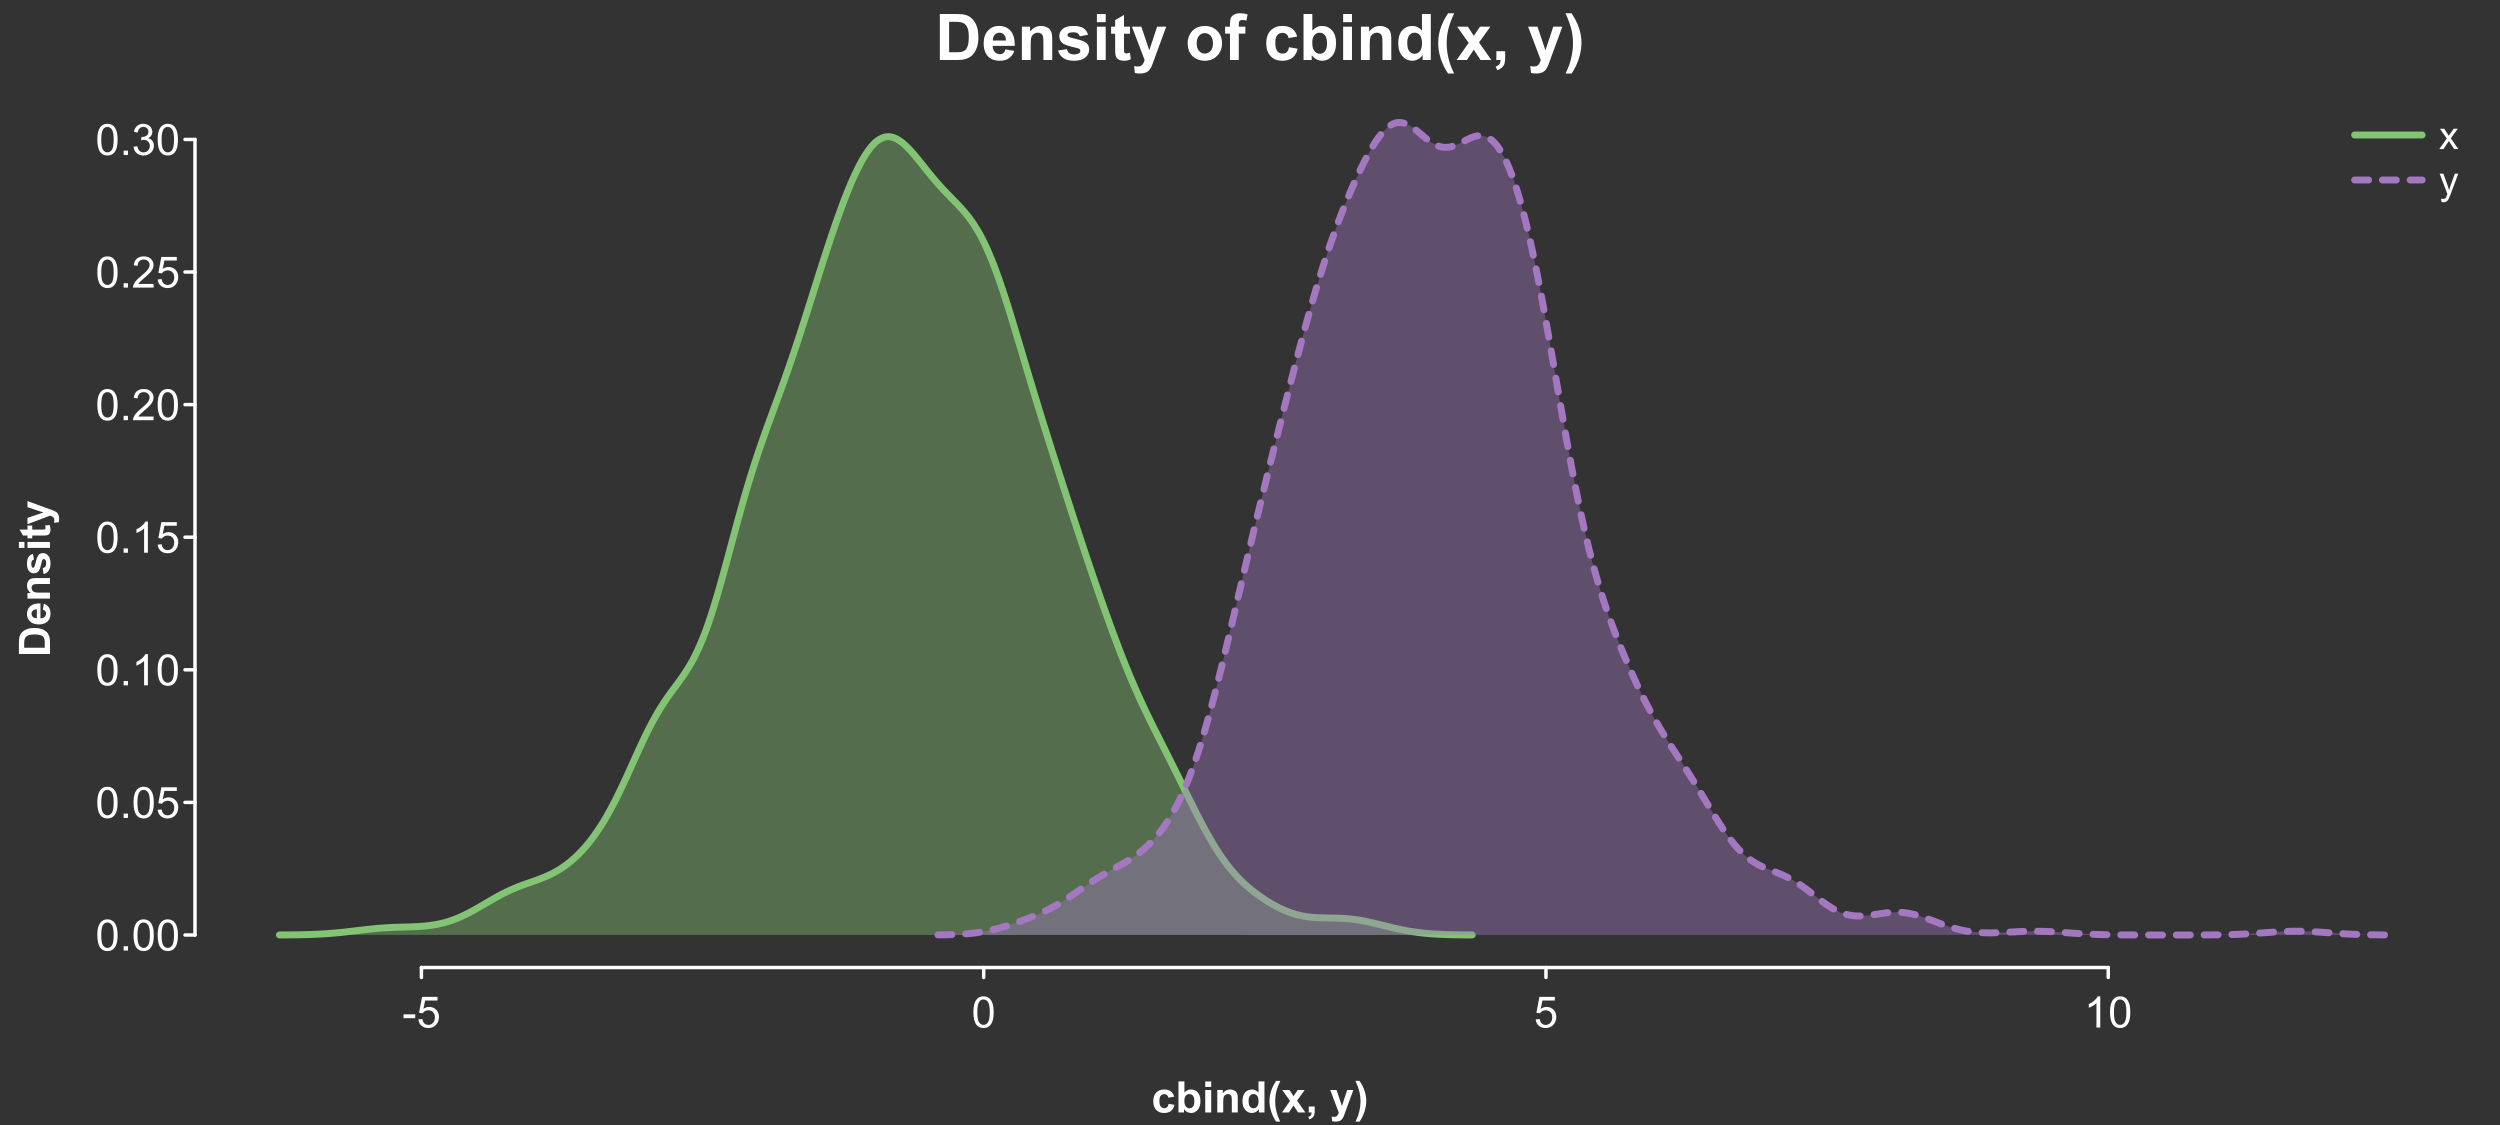 <?xml version="1.0" encoding="UTF-8"?>
<svg xmlns="http://www.w3.org/2000/svg" xmlns:xlink="http://www.w3.org/1999/xlink" width="720pt" height="324pt" viewBox="0 0 720 324" version="1.1">
<rect x="0" y="0" width="720" height="324" fill="#333333" stroke="none"/>
<defs>
<g>
<symbol overflow="visible" id="glyph0-0">
<path style="stroke:none;" d="M 1.562 0 L 1.562 -7.812 L 7.812 -7.812 L 7.812 0 Z M 1.758 -0.195 L 7.617 -0.195 L 7.617 -7.617 L 1.758 -7.617 Z M 1.758 -0.195 "/>
</symbol>
<symbol overflow="visible" id="glyph0-1">
<path style="stroke:none;" d="M 0.398 -2.688 L 0.398 -3.789 L 3.773 -3.789 L 3.773 -2.688 Z M 0.398 -2.688 "/>
</symbol>
<symbol overflow="visible" id="glyph0-2">
<path style="stroke:none;" d="M 0.52 -2.344 L 1.672 -2.441 C 1.754 -1.875 1.953 -1.453 2.266 -1.172 C 2.574 -0.891 2.949 -0.75 3.395 -0.75 C 3.918 -0.75 4.367 -0.949 4.734 -1.348 C 5.102 -1.746 5.285 -2.273 5.285 -2.938 C 5.285 -3.559 5.109 -4.055 4.758 -4.418 C 4.406 -4.777 3.945 -4.957 3.375 -4.961 C 3.02 -4.957 2.699 -4.875 2.414 -4.719 C 2.129 -4.555 1.906 -4.348 1.746 -4.094 L 0.715 -4.23 L 1.582 -8.824 L 6.031 -8.824 L 6.031 -7.777 L 2.461 -7.777 L 1.977 -5.371 C 2.508 -5.742 3.074 -5.93 3.668 -5.934 C 4.449 -5.93 5.105 -5.66 5.645 -5.121 C 6.18 -4.578 6.449 -3.883 6.453 -3.035 C 6.449 -2.223 6.215 -1.52 5.742 -0.934 C 5.168 -0.207 4.383 0.152 3.395 0.152 C 2.574 0.152 1.91 -0.074 1.398 -0.531 C 0.883 -0.984 0.59 -1.59 0.52 -2.344 Z M 0.52 -2.344 "/>
</symbol>
<symbol overflow="visible" id="glyph0-3">
<path style="stroke:none;" d="M 0.52 -4.414 C 0.516 -5.469 0.625 -6.32 0.844 -6.965 C 1.062 -7.609 1.387 -8.105 1.816 -8.457 C 2.246 -8.805 2.785 -8.98 3.438 -8.984 C 3.914 -8.98 4.336 -8.887 4.699 -8.695 C 5.059 -8.5 5.355 -8.219 5.594 -7.859 C 5.828 -7.492 6.016 -7.051 6.152 -6.527 C 6.285 -6.004 6.352 -5.297 6.355 -4.414 C 6.352 -3.359 6.242 -2.512 6.031 -1.871 C 5.812 -1.223 5.492 -0.727 5.062 -0.375 C 4.633 -0.023 4.09 0.152 3.438 0.152 C 2.57 0.152 1.891 -0.156 1.402 -0.773 C 0.809 -1.516 0.516 -2.727 0.52 -4.414 Z M 1.648 -4.414 C 1.645 -2.941 1.816 -1.965 2.164 -1.48 C 2.504 -0.992 2.93 -0.75 3.438 -0.75 C 3.938 -0.75 4.359 -0.992 4.707 -1.48 C 5.051 -1.969 5.227 -2.945 5.227 -4.414 C 5.227 -5.883 5.051 -6.863 4.707 -7.348 C 4.359 -7.832 3.934 -8.074 3.426 -8.074 C 2.918 -8.074 2.516 -7.859 2.215 -7.434 C 1.836 -6.887 1.645 -5.879 1.648 -4.414 Z M 1.648 -4.414 "/>
</symbol>
<symbol overflow="visible" id="glyph0-4">
<path style="stroke:none;" d="M 4.656 0 L 3.559 0 L 3.559 -7 C 3.289 -6.746 2.941 -6.492 2.516 -6.242 C 2.086 -5.988 1.703 -5.801 1.359 -5.676 L 1.359 -6.738 C 1.973 -7.027 2.508 -7.375 2.973 -7.789 C 3.43 -8.195 3.758 -8.594 3.949 -8.984 L 4.656 -8.984 Z M 4.656 0 "/>
</symbol>
<symbol overflow="visible" id="glyph0-5">
<path style="stroke:none;" d="M 1.137 0 L 1.137 -1.25 L 2.387 -1.25 L 2.387 0 Z M 1.137 0 "/>
</symbol>
<symbol overflow="visible" id="glyph0-6">
<path style="stroke:none;" d="M 6.293 -1.055 L 6.293 0 L 0.379 0 C 0.367 -0.266 0.41 -0.52 0.508 -0.762 C 0.656 -1.164 0.898 -1.559 1.23 -1.953 C 1.559 -2.34 2.035 -2.793 2.668 -3.309 C 3.637 -4.102 4.293 -4.734 4.637 -5.203 C 4.977 -5.668 5.148 -6.105 5.152 -6.523 C 5.148 -6.957 4.992 -7.324 4.684 -7.625 C 4.371 -7.922 3.969 -8.074 3.469 -8.074 C 2.938 -8.074 2.512 -7.914 2.195 -7.598 C 1.879 -7.277 1.719 -6.84 1.715 -6.281 L 0.586 -6.398 C 0.664 -7.238 0.953 -7.879 1.457 -8.32 C 1.961 -8.762 2.641 -8.98 3.492 -8.984 C 4.348 -8.98 5.023 -8.742 5.527 -8.27 C 6.027 -7.789 6.281 -7.199 6.281 -6.5 C 6.281 -6.141 6.207 -5.789 6.059 -5.445 C 5.91 -5.094 5.664 -4.73 5.328 -4.352 C 4.984 -3.965 4.422 -3.441 3.637 -2.777 C 2.977 -2.223 2.555 -1.844 2.367 -1.648 C 2.18 -1.449 2.023 -1.254 1.906 -1.055 Z M 6.293 -1.055 "/>
</symbol>
<symbol overflow="visible" id="glyph0-7">
<path style="stroke:none;" d="M 0.523 -2.363 L 1.625 -2.508 C 1.746 -1.883 1.961 -1.434 2.266 -1.16 C 2.566 -0.887 2.938 -0.75 3.375 -0.75 C 3.891 -0.75 4.324 -0.926 4.684 -1.285 C 5.035 -1.641 5.215 -2.086 5.219 -2.617 C 5.215 -3.121 5.051 -3.539 4.723 -3.867 C 4.395 -4.195 3.977 -4.359 3.469 -4.359 C 3.258 -4.359 2.996 -4.316 2.691 -4.234 L 2.812 -5.199 C 2.883 -5.188 2.941 -5.184 2.992 -5.188 C 3.457 -5.184 3.879 -5.309 4.254 -5.555 C 4.629 -5.797 4.816 -6.172 4.816 -6.684 C 4.816 -7.086 4.68 -7.418 4.406 -7.684 C 4.133 -7.945 3.781 -8.078 3.352 -8.082 C 2.922 -8.078 2.562 -7.945 2.281 -7.676 C 1.992 -7.406 1.812 -7.004 1.734 -6.469 L 0.633 -6.664 C 0.766 -7.398 1.07 -7.969 1.551 -8.375 C 2.023 -8.777 2.617 -8.98 3.328 -8.984 C 3.812 -8.98 4.262 -8.875 4.676 -8.668 C 5.086 -8.457 5.398 -8.172 5.617 -7.812 C 5.832 -7.445 5.941 -7.062 5.945 -6.66 C 5.941 -6.27 5.836 -5.918 5.633 -5.602 C 5.422 -5.281 5.117 -5.027 4.711 -4.848 C 5.238 -4.723 5.648 -4.469 5.941 -4.086 C 6.234 -3.695 6.379 -3.215 6.383 -2.645 C 6.379 -1.859 6.094 -1.199 5.527 -0.656 C 4.957 -0.113 4.238 0.156 3.367 0.16 C 2.582 0.156 1.93 -0.074 1.41 -0.543 C 0.891 -1.008 0.594 -1.613 0.523 -2.363 Z M 0.523 -2.363 "/>
</symbol>
<symbol overflow="visible" id="glyph1-0">
<path style="stroke:none;" d="M 1.414 0 L 1.414 -7.062 L 7.062 -7.062 L 7.062 0 Z M 1.59 -0.176 L 6.887 -0.176 L 6.887 -6.887 L 1.59 -6.887 Z M 1.59 -0.176 "/>
</symbol>
<symbol overflow="visible" id="glyph1-1">
<path style="stroke:none;" d="M 0.082 0 L 2.223 -3.047 L 0.242 -5.859 L 1.484 -5.859 L 2.383 -4.484 C 2.551 -4.219 2.688 -4 2.793 -3.828 C 2.953 -4.07 3.102 -4.289 3.238 -4.477 L 4.227 -5.859 L 5.414 -5.859 L 3.387 -3.102 L 5.566 0 L 4.348 0 L 3.145 -1.82 L 2.824 -2.312 L 1.285 0 Z M 0.082 0 "/>
</symbol>
<symbol overflow="visible" id="glyph1-2">
<path style="stroke:none;" d="M 0.699 2.258 L 0.59 1.324 C 0.805 1.383 0.996 1.41 1.16 1.414 C 1.379 1.41 1.555 1.375 1.688 1.301 C 1.82 1.227 1.93 1.121 2.016 0.992 C 2.078 0.891 2.176 0.645 2.316 0.254 C 2.332 0.195 2.363 0.117 2.406 0.012 L 0.184 -5.859 L 1.254 -5.859 L 2.473 -2.465 C 2.629 -2.031 2.77 -1.578 2.898 -1.109 C 3.008 -1.562 3.145 -2.008 3.305 -2.445 L 4.559 -5.859 L 5.551 -5.859 L 3.32 0.098 C 3.082 0.742 2.898 1.188 2.766 1.43 C 2.586 1.758 2.383 1.996 2.156 2.148 C 1.93 2.301 1.656 2.379 1.34 2.379 C 1.148 2.379 0.934 2.336 0.699 2.258 Z M 0.699 2.258 "/>
</symbol>
<symbol overflow="visible" id="glyph2-0">
<path style="stroke:none;" d="M 2.312 0 L 2.312 -11.562 L 11.562 -11.562 L 11.562 0 Z M 2.602 -0.289 L 11.273 -0.289 L 11.273 -11.273 L 2.602 -11.273 Z M 2.602 -0.289 "/>
</symbol>
<symbol overflow="visible" id="glyph2-1">
<path style="stroke:none;" d="M 1.336 -13.242 L 6.223 -13.242 C 7.324 -13.242 8.164 -13.156 8.742 -12.988 C 9.52 -12.758 10.184 -12.352 10.738 -11.77 C 11.289 -11.184 11.711 -10.469 12.004 -9.625 C 12.289 -8.777 12.434 -7.734 12.438 -6.496 C 12.434 -5.402 12.297 -4.461 12.031 -3.676 C 11.695 -2.707 11.223 -1.93 10.613 -1.336 C 10.145 -0.883 9.52 -0.531 8.734 -0.281 C 8.145 -0.094 7.355 0 6.367 0 L 1.336 0 Z M 4.012 -11.004 L 4.012 -2.23 L 6.008 -2.23 C 6.75 -2.227 7.289 -2.27 7.625 -2.359 C 8.055 -2.465 8.414 -2.648 8.703 -2.906 C 8.984 -3.164 9.219 -3.59 9.402 -4.188 C 9.582 -4.777 9.672 -5.586 9.676 -6.613 C 9.672 -7.633 9.582 -8.418 9.402 -8.969 C 9.219 -9.516 8.965 -9.945 8.645 -10.254 C 8.316 -10.559 7.906 -10.766 7.406 -10.875 C 7.031 -10.961 6.297 -11.004 5.211 -11.004 Z M 4.012 -11.004 "/>
</symbol>
<symbol overflow="visible" id="glyph2-2">
<path style="stroke:none;" d="M 6.883 -3.055 L 9.414 -2.629 C 9.086 -1.699 8.57 -0.992 7.871 -0.508 C 7.168 -0.023 6.293 0.215 5.238 0.219 C 3.57 0.215 2.336 -0.328 1.535 -1.418 C 0.902 -2.289 0.586 -3.391 0.586 -4.723 C 0.586 -6.312 1 -7.555 1.832 -8.457 C 2.664 -9.355 3.715 -9.809 4.984 -9.809 C 6.41 -9.809 7.535 -9.336 8.363 -8.395 C 9.184 -7.453 9.578 -6.012 9.547 -4.066 L 3.188 -4.066 C 3.203 -3.312 3.406 -2.727 3.801 -2.309 C 4.191 -1.887 4.68 -1.676 5.266 -1.68 C 5.66 -1.676 5.996 -1.785 6.27 -2.004 C 6.539 -2.223 6.742 -2.57 6.883 -3.055 Z M 7.027 -5.617 C 7.004 -6.348 6.816 -6.906 6.457 -7.293 C 6.098 -7.672 5.656 -7.863 5.141 -7.867 C 4.582 -7.863 4.125 -7.66 3.766 -7.262 C 3.402 -6.855 3.227 -6.309 3.234 -5.617 Z M 7.027 -5.617 "/>
</symbol>
<symbol overflow="visible" id="glyph2-3">
<path style="stroke:none;" d="M 10.055 0 L 7.516 0 L 7.516 -4.895 C 7.512 -5.926 7.457 -6.598 7.352 -6.906 C 7.242 -7.207 7.066 -7.441 6.824 -7.613 C 6.578 -7.777 6.285 -7.863 5.945 -7.867 C 5.504 -7.863 5.109 -7.742 4.762 -7.504 C 4.41 -7.262 4.172 -6.941 4.043 -6.547 C 3.91 -6.148 3.844 -5.414 3.848 -4.344 L 3.848 0 L 1.309 0 L 1.309 -9.594 L 3.668 -9.594 L 3.668 -8.184 C 4.504 -9.266 5.555 -9.809 6.828 -9.809 C 7.383 -9.809 7.895 -9.707 8.363 -9.504 C 8.824 -9.301 9.176 -9.043 9.414 -8.734 C 9.652 -8.418 9.82 -8.062 9.914 -7.668 C 10.008 -7.27 10.055 -6.699 10.055 -5.961 Z M 10.055 0 "/>
</symbol>
<symbol overflow="visible" id="glyph2-4">
<path style="stroke:none;" d="M 0.434 -2.738 L 2.98 -3.125 C 3.086 -2.625 3.305 -2.25 3.641 -2 C 3.969 -1.742 4.434 -1.617 5.031 -1.617 C 5.684 -1.617 6.176 -1.734 6.512 -1.977 C 6.73 -2.141 6.844 -2.367 6.848 -2.656 C 6.844 -2.844 6.785 -3.004 6.668 -3.133 C 6.539 -3.254 6.254 -3.367 5.816 -3.469 C 3.766 -3.918 2.469 -4.328 1.926 -4.707 C 1.164 -5.223 0.785 -5.945 0.785 -6.867 C 0.785 -7.695 1.113 -8.391 1.77 -8.961 C 2.426 -9.523 3.441 -9.809 4.824 -9.809 C 6.133 -9.809 7.109 -9.594 7.75 -9.168 C 8.387 -8.738 8.828 -8.105 9.07 -7.273 L 6.676 -6.828 C 6.57 -7.199 6.379 -7.488 6.094 -7.688 C 5.805 -7.883 5.395 -7.98 4.867 -7.984 C 4.199 -7.98 3.723 -7.887 3.434 -7.707 C 3.238 -7.57 3.141 -7.398 3.145 -7.191 C 3.141 -7.004 3.227 -6.852 3.398 -6.73 C 3.625 -6.559 4.414 -6.32 5.766 -6.016 C 7.117 -5.707 8.062 -5.332 8.602 -4.887 C 9.129 -4.434 9.391 -3.805 9.395 -3 C 9.391 -2.117 9.023 -1.359 8.293 -0.73 C 7.555 -0.098 6.469 0.215 5.031 0.219 C 3.723 0.215 2.688 -0.047 1.926 -0.578 C 1.164 -1.105 0.668 -1.824 0.434 -2.738 Z M 0.434 -2.738 "/>
</symbol>
<symbol overflow="visible" id="glyph2-5">
<path style="stroke:none;" d="M 1.328 -10.895 L 1.328 -13.242 L 3.867 -13.242 L 3.867 -10.895 Z M 1.328 0 L 1.328 -9.594 L 3.867 -9.594 L 3.867 0 Z M 1.328 0 "/>
</symbol>
<symbol overflow="visible" id="glyph2-6">
<path style="stroke:none;" d="M 5.727 -9.594 L 5.727 -7.57 L 3.992 -7.57 L 3.992 -3.703 C 3.988 -2.922 4.008 -2.465 4.043 -2.336 C 4.074 -2.203 4.148 -2.094 4.27 -2.012 C 4.383 -1.926 4.523 -1.887 4.695 -1.887 C 4.93 -1.887 5.273 -1.969 5.719 -2.133 L 5.934 -0.164 C 5.344 0.09 4.676 0.215 3.93 0.219 C 3.469 0.215 3.055 0.141 2.691 -0.012 C 2.32 -0.164 2.051 -0.363 1.883 -0.609 C 1.707 -0.852 1.59 -1.18 1.527 -1.598 C 1.469 -1.891 1.441 -2.488 1.445 -3.387 L 1.445 -7.57 L 0.281 -7.57 L 0.281 -9.594 L 1.445 -9.594 L 1.445 -11.5 L 3.992 -12.98 L 3.992 -9.594 Z M 5.727 -9.594 "/>
</symbol>
<symbol overflow="visible" id="glyph2-7">
<path style="stroke:none;" d="M 0.125 -9.594 L 2.828 -9.594 L 5.121 -2.781 L 7.363 -9.594 L 9.992 -9.594 L 6.602 -0.359 L 6 1.309 C 5.773 1.863 5.559 2.293 5.359 2.59 C 5.156 2.887 4.926 3.125 4.664 3.309 C 4.402 3.492 4.078 3.637 3.699 3.738 C 3.312 3.84 2.883 3.891 2.402 3.895 C 1.914 3.891 1.434 3.84 0.965 3.738 L 0.742 1.754 C 1.137 1.828 1.496 1.867 1.816 1.871 C 2.402 1.867 2.836 1.695 3.125 1.352 C 3.406 1.004 3.625 0.562 3.777 0.027 Z M 0.125 -9.594 "/>
</symbol>
<symbol overflow="visible" id="glyph2-8">
<path style="stroke:none;" d=""/>
</symbol>
<symbol overflow="visible" id="glyph2-9">
<path style="stroke:none;" d="M 0.742 -4.934 C 0.738 -5.773 0.945 -6.586 1.363 -7.379 C 1.777 -8.164 2.367 -8.766 3.129 -9.184 C 3.891 -9.598 4.742 -9.809 5.684 -9.809 C 7.133 -9.809 8.32 -9.336 9.25 -8.395 C 10.176 -7.453 10.641 -6.262 10.641 -4.824 C 10.641 -3.371 10.172 -2.168 9.234 -1.215 C 8.297 -0.258 7.117 0.215 5.699 0.219 C 4.82 0.215 3.98 0.02 3.184 -0.379 C 2.383 -0.773 1.777 -1.355 1.363 -2.125 C 0.945 -2.891 0.738 -3.828 0.742 -4.934 Z M 3.344 -4.797 C 3.34 -3.844 3.566 -3.113 4.02 -2.609 C 4.469 -2.102 5.023 -1.852 5.691 -1.852 C 6.348 -1.852 6.902 -2.102 7.355 -2.609 C 7.801 -3.113 8.027 -3.852 8.031 -4.816 C 8.027 -5.754 7.801 -6.473 7.355 -6.98 C 6.902 -7.484 6.348 -7.738 5.691 -7.742 C 5.023 -7.738 4.469 -7.484 4.02 -6.98 C 3.566 -6.473 3.34 -5.746 3.344 -4.797 Z M 3.344 -4.797 "/>
</symbol>
<symbol overflow="visible" id="glyph2-10">
<path style="stroke:none;" d="M 0.219 -9.594 L 1.625 -9.594 L 1.625 -10.316 C 1.621 -11.121 1.707 -11.723 1.883 -12.121 C 2.051 -12.516 2.367 -12.84 2.832 -13.094 C 3.289 -13.34 3.871 -13.465 4.578 -13.469 C 5.297 -13.465 6.008 -13.355 6.703 -13.145 L 6.359 -11.371 C 5.953 -11.465 5.566 -11.512 5.195 -11.516 C 4.824 -11.512 4.559 -11.426 4.402 -11.258 C 4.238 -11.086 4.16 -10.758 4.164 -10.27 L 4.164 -9.594 L 6.062 -9.594 L 6.062 -7.598 L 4.164 -7.598 L 4.164 0 L 1.625 0 L 1.625 -7.598 L 0.219 -7.598 Z M 0.219 -9.594 "/>
</symbol>
<symbol overflow="visible" id="glyph2-11">
<path style="stroke:none;" d="M 9.691 -6.758 L 7.191 -6.305 C 7.102 -6.805 6.91 -7.18 6.613 -7.434 C 6.312 -7.684 5.926 -7.809 5.457 -7.812 C 4.82 -7.809 4.316 -7.59 3.941 -7.156 C 3.562 -6.719 3.375 -5.992 3.379 -4.969 C 3.375 -3.828 3.566 -3.023 3.953 -2.555 C 4.332 -2.086 4.844 -1.852 5.492 -1.852 C 5.969 -1.852 6.363 -1.988 6.676 -2.262 C 6.98 -2.535 7.199 -3.004 7.324 -3.676 L 9.82 -3.25 C 9.559 -2.105 9.059 -1.242 8.328 -0.656 C 7.59 -0.074 6.605 0.215 5.375 0.219 C 3.969 0.215 2.852 -0.223 2.02 -1.109 C 1.184 -1.992 0.766 -3.219 0.77 -4.789 C 0.766 -6.367 1.184 -7.602 2.023 -8.484 C 2.855 -9.367 3.988 -9.809 5.422 -9.809 C 6.586 -9.809 7.516 -9.555 8.207 -9.055 C 8.895 -8.547 9.391 -7.781 9.691 -6.758 Z M 9.691 -6.758 "/>
</symbol>
<symbol overflow="visible" id="glyph2-12">
<path style="stroke:none;" d="M 1.219 0 L 1.219 -13.242 L 3.758 -13.242 L 3.758 -8.473 C 4.539 -9.363 5.469 -9.809 6.539 -9.809 C 7.707 -9.809 8.672 -9.383 9.438 -8.539 C 10.199 -7.691 10.582 -6.477 10.586 -4.895 C 10.582 -3.254 10.191 -1.992 9.414 -1.109 C 8.633 -0.223 7.688 0.215 6.578 0.219 C 6.027 0.215 5.484 0.082 4.953 -0.191 C 4.418 -0.465 3.961 -0.871 3.578 -1.41 L 3.578 0 Z M 3.738 -5.004 C 3.738 -4.012 3.895 -3.277 4.211 -2.801 C 4.645 -2.125 5.227 -1.785 5.961 -1.789 C 6.516 -1.785 6.992 -2.027 7.391 -2.508 C 7.781 -2.984 7.98 -3.738 7.984 -4.77 C 7.98 -5.863 7.781 -6.652 7.387 -7.141 C 6.988 -7.621 6.48 -7.863 5.863 -7.867 C 5.25 -7.863 4.742 -7.625 4.344 -7.156 C 3.938 -6.68 3.738 -5.965 3.738 -5.004 Z M 3.738 -5.004 "/>
</symbol>
<symbol overflow="visible" id="glyph2-13">
<path style="stroke:none;" d="M 10.125 0 L 7.77 0 L 7.77 -1.41 C 7.375 -0.859 6.91 -0.449 6.379 -0.184 C 5.844 0.086 5.309 0.215 4.77 0.219 C 3.668 0.215 2.723 -0.227 1.938 -1.113 C 1.148 -2.004 0.754 -3.242 0.758 -4.832 C 0.754 -6.457 1.137 -7.691 1.906 -8.539 C 2.668 -9.383 3.637 -9.809 4.805 -9.809 C 5.875 -9.809 6.801 -9.363 7.586 -8.473 L 7.586 -13.242 L 10.125 -13.242 Z M 3.352 -5.004 C 3.352 -3.98 3.492 -3.238 3.777 -2.781 C 4.184 -2.117 4.754 -1.785 5.492 -1.789 C 6.07 -1.785 6.566 -2.035 6.98 -2.531 C 7.387 -3.027 7.594 -3.77 7.598 -4.762 C 7.594 -5.859 7.395 -6.652 7 -7.141 C 6.602 -7.621 6.094 -7.863 5.473 -7.867 C 4.871 -7.863 4.367 -7.625 3.961 -7.148 C 3.555 -6.668 3.352 -5.953 3.352 -5.004 Z M 3.352 -5.004 "/>
</symbol>
<symbol overflow="visible" id="glyph2-14">
<path style="stroke:none;" d="M 5.539 3.895 L 3.793 3.895 C 2.867 2.5 2.168 1.059 1.688 -0.441 C 1.203 -1.938 0.961 -3.391 0.965 -4.797 C 0.961 -6.535 1.258 -8.184 1.859 -9.738 C 2.375 -11.086 3.031 -12.328 3.828 -13.469 L 5.562 -13.469 C 4.734 -11.641 4.168 -10.086 3.863 -8.809 C 3.551 -7.527 3.398 -6.172 3.398 -4.742 C 3.398 -3.75 3.488 -2.738 3.672 -1.707 C 3.855 -0.668 4.105 0.312 4.426 1.246 C 4.633 1.859 5.004 2.742 5.539 3.895 Z M 5.539 3.895 "/>
</symbol>
<symbol overflow="visible" id="glyph2-15">
<path style="stroke:none;" d="M 0.109 0 L 3.566 -4.941 L 0.254 -9.594 L 3.352 -9.594 L 5.051 -6.957 L 6.84 -9.594 L 9.82 -9.594 L 6.566 -5.051 L 10.117 0 L 7 0 L 5.051 -2.973 L 3.082 0 Z M 0.109 0 "/>
</symbol>
<symbol overflow="visible" id="glyph2-16">
<path style="stroke:none;" d="M 1.266 -2.539 L 3.805 -2.539 L 3.805 -0.723 C 3.801 0.012 3.738 0.586 3.613 1.016 C 3.484 1.438 3.246 1.82 2.895 2.156 C 2.543 2.492 2.094 2.758 1.555 2.953 L 1.059 1.906 C 1.566 1.734 1.93 1.504 2.148 1.211 C 2.363 0.914 2.477 0.512 2.492 0 L 1.266 0 Z M 1.266 -2.539 "/>
</symbol>
<symbol overflow="visible" id="glyph2-17">
<path style="stroke:none;" d="M 0.625 3.895 C 1.121 2.82 1.473 1.996 1.68 1.426 C 1.883 0.852 2.074 0.195 2.25 -0.551 C 2.422 -1.297 2.551 -2.004 2.637 -2.68 C 2.723 -3.348 2.766 -4.035 2.766 -4.742 C 2.766 -6.172 2.609 -7.527 2.305 -8.809 C 1.992 -10.086 1.426 -11.641 0.605 -13.469 L 2.332 -13.469 C 3.238 -12.172 3.941 -10.797 4.449 -9.348 C 4.949 -7.895 5.203 -6.426 5.203 -4.934 C 5.203 -3.672 5.004 -2.32 4.605 -0.887 C 4.152 0.73 3.406 2.32 2.375 3.895 Z M 0.625 3.895 "/>
</symbol>
<symbol overflow="visible" id="glyph3-0">
<path style="stroke:none;" d="M 0 -1.562 L -7.812 -1.562 L -7.812 -7.812 L 0 -7.812 Z M -0.195 -1.758 L -0.195 -7.617 L -7.617 -7.617 L -7.617 -1.758 Z M -0.195 -1.758 "/>
</symbol>
<symbol overflow="visible" id="glyph3-1">
<path style="stroke:none;" d="M -8.949 -0.902 L -8.949 -4.207 C -8.945 -4.949 -8.891 -5.516 -8.777 -5.91 C -8.621 -6.43 -8.344 -6.879 -7.953 -7.258 C -7.555 -7.629 -7.07 -7.914 -6.5 -8.113 C -5.926 -8.305 -5.223 -8.402 -4.387 -8.406 C -3.648 -8.402 -3.016 -8.309 -2.484 -8.129 C -1.832 -7.902 -1.305 -7.586 -0.902 -7.172 C -0.598 -6.859 -0.359 -6.434 -0.188 -5.902 C -0.062 -5.5 0 -4.969 0 -4.305 L 0 -0.902 Z M -7.434 -2.711 L -1.508 -2.711 L -1.508 -4.059 C -1.504 -4.562 -1.535 -4.926 -1.594 -5.152 C -1.664 -5.441 -1.785 -5.684 -1.965 -5.879 C -2.137 -6.07 -2.426 -6.23 -2.828 -6.352 C -3.227 -6.473 -3.773 -6.531 -4.469 -6.535 C -5.156 -6.531 -5.688 -6.473 -6.059 -6.352 C -6.43 -6.23 -6.719 -6.059 -6.926 -5.84 C -7.133 -5.617 -7.273 -5.34 -7.348 -5.004 C -7.402 -4.75 -7.43 -4.254 -7.434 -3.523 Z M -7.434 -2.711 "/>
</symbol>
<symbol overflow="visible" id="glyph3-2">
<path style="stroke:none;" d="M -2.062 -4.652 L -1.777 -6.359 C -1.145 -6.137 -0.668 -5.793 -0.344 -5.32 C -0.016 -4.844 0.145 -4.25 0.148 -3.539 C 0.145 -2.41 -0.219 -1.574 -0.957 -1.039 C -1.543 -0.609 -2.289 -0.398 -3.191 -0.398 C -4.266 -0.398 -5.105 -0.676 -5.715 -1.238 C -6.32 -1.797 -6.625 -2.508 -6.629 -3.371 C -6.625 -4.332 -6.309 -5.094 -5.672 -5.652 C -5.035 -6.207 -4.059 -6.473 -2.746 -6.453 L -2.746 -2.156 C -2.234 -2.164 -1.84 -2.301 -1.559 -2.566 C -1.277 -2.832 -1.137 -3.16 -1.137 -3.559 C -1.137 -3.824 -1.207 -4.051 -1.355 -4.234 C -1.496 -4.418 -1.734 -4.559 -2.062 -4.652 Z M -3.797 -4.75 C -4.289 -4.734 -4.664 -4.605 -4.926 -4.363 C -5.184 -4.117 -5.312 -3.82 -5.316 -3.473 C -5.312 -3.094 -5.176 -2.785 -4.906 -2.547 C -4.633 -2.301 -4.266 -2.18 -3.797 -2.184 Z M -3.797 -4.75 "/>
</symbol>
<symbol overflow="visible" id="glyph3-3">
<path style="stroke:none;" d="M 0 -6.793 L 0 -5.078 L -3.309 -5.078 C -4.008 -5.074 -4.461 -5.039 -4.664 -4.969 C -4.867 -4.895 -5.027 -4.773 -5.145 -4.609 C -5.258 -4.441 -5.312 -4.242 -5.316 -4.016 C -5.312 -3.715 -5.23 -3.449 -5.07 -3.215 C -4.906 -2.977 -4.691 -2.816 -4.426 -2.73 C -4.152 -2.645 -3.656 -2.602 -2.938 -2.602 L 0 -2.602 L 0 -0.887 L -6.48 -0.887 L -6.48 -2.477 L -5.531 -2.477 C -6.262 -3.043 -6.625 -3.754 -6.629 -4.613 C -6.625 -4.988 -6.559 -5.336 -6.422 -5.652 C -6.285 -5.961 -6.109 -6.199 -5.902 -6.363 C -5.688 -6.523 -5.449 -6.633 -5.18 -6.699 C -4.91 -6.758 -4.523 -6.789 -4.027 -6.793 Z M 0 -6.793 "/>
</symbol>
<symbol overflow="visible" id="glyph3-4">
<path style="stroke:none;" d="M -1.848 -0.293 L -2.113 -2.016 C -1.773 -2.086 -1.52 -2.234 -1.352 -2.461 C -1.176 -2.684 -1.09 -2.996 -1.094 -3.398 C -1.09 -3.844 -1.172 -4.176 -1.336 -4.402 C -1.449 -4.547 -1.602 -4.621 -1.793 -4.625 C -1.922 -4.621 -2.027 -4.582 -2.117 -4.504 C -2.195 -4.414 -2.273 -4.223 -2.344 -3.93 C -2.648 -2.543 -2.926 -1.668 -3.18 -1.301 C -3.527 -0.785 -4.016 -0.527 -4.641 -0.531 C -5.199 -0.527 -5.668 -0.75 -6.055 -1.195 C -6.434 -1.641 -6.625 -2.328 -6.629 -3.258 C -6.625 -4.145 -6.48 -4.801 -6.195 -5.234 C -5.902 -5.664 -5.477 -5.965 -4.914 -6.129 L -4.613 -4.512 C -4.863 -4.441 -5.059 -4.309 -5.191 -4.117 C -5.324 -3.922 -5.391 -3.645 -5.395 -3.289 C -5.391 -2.836 -5.328 -2.516 -5.207 -2.32 C -5.113 -2.188 -4.996 -2.121 -4.859 -2.125 C -4.734 -2.121 -4.633 -2.18 -4.547 -2.297 C -4.43 -2.449 -4.266 -2.98 -4.062 -3.895 C -3.852 -4.805 -3.598 -5.445 -3.301 -5.812 C -2.992 -6.168 -2.57 -6.344 -2.027 -6.348 C -1.434 -6.344 -0.922 -6.098 -0.492 -5.602 C -0.066 -5.105 0.145 -4.371 0.148 -3.398 C 0.145 -2.516 -0.031 -1.816 -0.391 -1.301 C -0.746 -0.785 -1.23 -0.449 -1.848 -0.293 Z M -1.848 -0.293 "/>
</symbol>
<symbol overflow="visible" id="glyph3-5">
<path style="stroke:none;" d="M -7.359 -0.898 L -8.949 -0.898 L -8.949 -2.613 L -7.359 -2.613 Z M 0 -0.898 L -6.48 -0.898 L -6.48 -2.613 L 0 -2.613 Z M 0 -0.898 "/>
</symbol>
<symbol overflow="visible" id="glyph3-6">
<path style="stroke:none;" d="M -6.48 -3.871 L -5.113 -3.871 L -5.113 -2.699 L -2.504 -2.699 C -1.969 -2.695 -1.66 -2.707 -1.574 -2.73 C -1.484 -2.754 -1.414 -2.805 -1.359 -2.883 C -1.305 -2.961 -1.277 -3.055 -1.277 -3.172 C -1.277 -3.328 -1.332 -3.559 -1.441 -3.863 L -0.109 -4.012 C 0.062 -3.609 0.145 -3.156 0.148 -2.656 C 0.145 -2.344 0.098 -2.066 -0.008 -1.816 C -0.109 -1.566 -0.246 -1.383 -0.41 -1.27 C -0.574 -1.152 -0.797 -1.074 -1.082 -1.031 C -1.277 -0.992 -1.68 -0.973 -2.289 -0.977 L -5.113 -0.977 L -5.113 -0.188 L -6.48 -0.188 L -6.48 -0.977 L -7.77 -0.977 L -8.77 -2.699 L -6.48 -2.699 Z M -6.48 -3.871 "/>
</symbol>
<symbol overflow="visible" id="glyph3-7">
<path style="stroke:none;" d="M -6.48 -0.086 L -6.48 -1.91 L -1.879 -3.461 L -6.48 -4.973 L -6.48 -6.75 L -0.242 -4.461 L 0.887 -4.055 C 1.262 -3.902 1.551 -3.758 1.75 -3.621 C 1.949 -3.484 2.109 -3.328 2.234 -3.152 C 2.355 -2.973 2.453 -2.754 2.523 -2.5 C 2.59 -2.238 2.625 -1.945 2.629 -1.625 C 2.625 -1.289 2.59 -0.965 2.527 -0.652 L 1.184 -0.5 C 1.234 -0.766 1.258 -1.008 1.262 -1.227 C 1.258 -1.621 1.141 -1.918 0.91 -2.109 C 0.676 -2.301 0.379 -2.445 0.02 -2.551 Z M -6.48 -0.086 "/>
</symbol>
<symbol overflow="visible" id="glyph4-0">
<path style="stroke:none;" d="M 1.562 0 L 1.562 -7.812 L 7.812 -7.812 L 7.812 0 Z M 1.758 -0.195 L 7.617 -0.195 L 7.617 -7.617 L 1.758 -7.617 Z M 1.758 -0.195 "/>
</symbol>
<symbol overflow="visible" id="glyph4-1">
<path style="stroke:none;" d="M 6.551 -4.566 L 4.859 -4.262 C 4.797 -4.594 4.668 -4.848 4.469 -5.023 C 4.266 -5.191 4.004 -5.277 3.688 -5.281 C 3.258 -5.277 2.918 -5.129 2.664 -4.836 C 2.406 -4.539 2.277 -4.047 2.281 -3.355 C 2.277 -2.586 2.406 -2.043 2.668 -1.727 C 2.926 -1.406 3.273 -1.246 3.711 -1.25 C 4.031 -1.246 4.297 -1.34 4.508 -1.527 C 4.711 -1.711 4.859 -2.031 4.949 -2.484 L 6.633 -2.195 C 6.457 -1.422 6.121 -0.84 5.625 -0.445 C 5.129 -0.051 4.465 0.145 3.633 0.148 C 2.684 0.145 1.926 -0.152 1.363 -0.75 C 0.797 -1.348 0.516 -2.176 0.52 -3.234 C 0.516 -4.305 0.797 -5.137 1.367 -5.734 C 1.93 -6.328 2.695 -6.625 3.664 -6.629 C 4.449 -6.625 5.078 -6.457 5.543 -6.117 C 6.008 -5.777 6.344 -5.258 6.551 -4.566 Z M 6.551 -4.566 "/>
</symbol>
<symbol overflow="visible" id="glyph4-2">
<path style="stroke:none;" d="M 0.824 0 L 0.824 -8.949 L 2.539 -8.949 L 2.539 -5.727 C 3.062 -6.324 3.691 -6.625 4.418 -6.629 C 5.207 -6.625 5.859 -6.34 6.375 -5.77 C 6.891 -5.195 7.148 -4.375 7.152 -3.309 C 7.148 -2.199 6.887 -1.348 6.363 -0.75 C 5.836 -0.152 5.195 0.145 4.445 0.148 C 4.07 0.145 3.703 0.055 3.348 -0.129 C 2.984 -0.316 2.676 -0.59 2.418 -0.953 L 2.418 0 Z M 2.527 -3.383 C 2.523 -2.707 2.629 -2.211 2.844 -1.891 C 3.137 -1.434 3.531 -1.207 4.027 -1.207 C 4.402 -1.207 4.727 -1.367 4.996 -1.691 C 5.258 -2.016 5.391 -2.527 5.395 -3.223 C 5.391 -3.961 5.258 -4.492 4.992 -4.824 C 4.723 -5.148 4.379 -5.312 3.961 -5.316 C 3.547 -5.312 3.203 -5.152 2.934 -4.836 C 2.66 -4.516 2.523 -4.031 2.527 -3.383 Z M 2.527 -3.383 "/>
</symbol>
<symbol overflow="visible" id="glyph4-3">
<path style="stroke:none;" d="M 0.898 -7.359 L 0.898 -8.949 L 2.613 -8.949 L 2.613 -7.359 Z M 0.898 0 L 0.898 -6.48 L 2.613 -6.48 L 2.613 0 Z M 0.898 0 "/>
</symbol>
<symbol overflow="visible" id="glyph4-4">
<path style="stroke:none;" d="M 6.793 0 L 5.078 0 L 5.078 -3.309 C 5.074 -4.008 5.039 -4.461 4.969 -4.664 C 4.895 -4.867 4.773 -5.027 4.609 -5.145 C 4.441 -5.258 4.242 -5.312 4.016 -5.316 C 3.715 -5.312 3.449 -5.23 3.215 -5.07 C 2.977 -4.906 2.816 -4.691 2.73 -4.426 C 2.645 -4.152 2.602 -3.656 2.602 -2.938 L 2.602 0 L 0.887 0 L 0.887 -6.48 L 2.477 -6.48 L 2.477 -5.531 C 3.043 -6.262 3.754 -6.625 4.613 -6.629 C 4.988 -6.625 5.336 -6.559 5.652 -6.422 C 5.961 -6.285 6.199 -6.109 6.363 -5.902 C 6.523 -5.688 6.633 -5.449 6.699 -5.18 C 6.758 -4.91 6.789 -4.523 6.793 -4.027 Z M 6.793 0 "/>
</symbol>
<symbol overflow="visible" id="glyph4-5">
<path style="stroke:none;" d="M 6.844 0 L 5.25 0 L 5.25 -0.953 C 4.984 -0.582 4.672 -0.305 4.312 -0.125 C 3.953 0.059 3.59 0.145 3.223 0.148 C 2.477 0.145 1.836 -0.152 1.309 -0.75 C 0.773 -1.352 0.508 -2.188 0.512 -3.266 C 0.508 -4.359 0.766 -5.195 1.285 -5.77 C 1.801 -6.34 2.457 -6.625 3.246 -6.629 C 3.969 -6.625 4.594 -6.324 5.125 -5.727 L 5.125 -8.949 L 6.844 -8.949 Z M 2.266 -3.383 C 2.262 -2.688 2.355 -2.188 2.551 -1.879 C 2.824 -1.43 3.211 -1.207 3.711 -1.207 C 4.102 -1.207 4.438 -1.375 4.719 -1.711 C 4.992 -2.047 5.133 -2.547 5.133 -3.215 C 5.133 -3.957 4.996 -4.492 4.73 -4.824 C 4.457 -5.148 4.113 -5.312 3.699 -5.316 C 3.289 -5.312 2.949 -5.152 2.676 -4.828 C 2.398 -4.504 2.262 -4.02 2.266 -3.383 Z M 2.266 -3.383 "/>
</symbol>
<symbol overflow="visible" id="glyph4-6">
<path style="stroke:none;" d="M 3.742 2.629 L 2.562 2.629 C 1.938 1.688 1.465 0.715 1.141 -0.301 C 0.812 -1.309 0.648 -2.289 0.652 -3.242 C 0.648 -4.414 0.852 -5.527 1.258 -6.578 C 1.605 -7.488 2.047 -8.328 2.586 -9.102 L 3.758 -9.102 C 3.195 -7.863 2.812 -6.816 2.609 -5.953 C 2.398 -5.086 2.297 -4.168 2.297 -3.203 C 2.297 -2.535 2.355 -1.852 2.48 -1.152 C 2.602 -0.453 2.773 0.211 2.992 0.844 C 3.129 1.258 3.379 1.852 3.742 2.629 Z M 3.742 2.629 "/>
</symbol>
<symbol overflow="visible" id="glyph4-7">
<path style="stroke:none;" d="M 0.074 0 L 2.41 -3.34 L 0.172 -6.48 L 2.266 -6.48 L 3.41 -4.699 L 4.621 -6.48 L 6.633 -6.48 L 4.438 -3.41 L 6.836 0 L 4.73 0 L 3.41 -2.008 L 2.082 0 Z M 0.074 0 "/>
</symbol>
<symbol overflow="visible" id="glyph4-8">
<path style="stroke:none;" d="M 0.855 -1.715 L 2.57 -1.715 L 2.57 -0.488 C 2.566 0.012 2.523 0.398 2.441 0.688 C 2.352 0.969 2.188 1.227 1.953 1.457 C 1.711 1.684 1.41 1.863 1.051 1.996 L 0.715 1.289 C 1.059 1.172 1.305 1.012 1.453 0.816 C 1.598 0.613 1.672 0.344 1.684 0 L 0.855 0 Z M 0.855 -1.715 "/>
</symbol>
<symbol overflow="visible" id="glyph4-9">
<path style="stroke:none;" d=""/>
</symbol>
<symbol overflow="visible" id="glyph4-10">
<path style="stroke:none;" d="M 0.086 -6.48 L 1.91 -6.48 L 3.461 -1.879 L 4.973 -6.48 L 6.75 -6.48 L 4.461 -0.242 L 4.055 0.887 C 3.902 1.262 3.758 1.551 3.621 1.75 C 3.484 1.949 3.328 2.109 3.152 2.234 C 2.973 2.355 2.754 2.453 2.5 2.523 C 2.238 2.59 1.945 2.625 1.625 2.629 C 1.289 2.625 0.965 2.59 0.652 2.527 L 0.5 1.184 C 0.766 1.234 1.008 1.258 1.227 1.262 C 1.621 1.258 1.918 1.141 2.109 0.91 C 2.301 0.676 2.445 0.379 2.551 0.02 Z M 0.086 -6.48 "/>
</symbol>
<symbol overflow="visible" id="glyph4-11">
<path style="stroke:none;" d="M 0.422 2.629 C 0.758 1.902 0.996 1.348 1.137 0.961 C 1.273 0.574 1.398 0.133 1.52 -0.371 C 1.633 -0.871 1.723 -1.352 1.781 -1.809 C 1.836 -2.262 1.863 -2.727 1.867 -3.203 C 1.863 -4.168 1.758 -5.086 1.555 -5.953 C 1.344 -6.816 0.965 -7.863 0.41 -9.102 L 1.574 -9.102 C 2.188 -8.223 2.664 -7.297 3.004 -6.316 C 3.344 -5.336 3.516 -4.34 3.516 -3.332 C 3.516 -2.48 3.379 -1.57 3.113 -0.598 C 2.805 0.492 2.305 1.566 1.605 2.629 Z M 0.422 2.629 "/>
</symbol>
</g>
</defs>
<g id="surface11">
<path style=" stroke:none;fill-rule:nonzero;fill:rgb(50.98%,76.863%,45.098%);fill-opacity:0.4;" d="M 80.48 269.266 L 81.152 269.266 L 82.496 269.258 L 83.168 269.25 L 83.84 269.246 L 84.512 269.238 L 85.188 269.227 L 85.859 269.219 L 86.531 269.207 L 88.547 269.16 L 90.562 269.09 L 91.906 269.027 L 92.582 268.988 L 93.254 268.949 L 93.926 268.906 L 94.598 268.859 L 95.27 268.809 L 95.941 268.754 L 96.613 268.695 L 97.285 268.633 L 97.957 268.566 L 98.629 268.496 L 99.301 268.422 L 99.977 268.348 L 100.648 268.273 L 101.32 268.195 L 101.992 268.113 L 102.664 268.035 L 103.336 267.953 L 104.008 267.875 L 104.68 267.793 L 106.695 267.57 L 107.371 267.504 L 108.043 267.438 L 109.387 267.32 L 110.059 267.27 L 111.402 267.184 L 112.074 267.145 L 113.418 267.082 L 114.09 267.059 L 114.766 267.035 L 118.125 266.938 L 118.797 266.914 L 119.469 266.887 L 120.141 266.855 L 120.812 266.816 L 121.488 266.77 L 122.16 266.715 L 122.832 266.648 L 123.504 266.574 L 124.176 266.488 L 124.848 266.387 L 125.52 266.273 L 126.191 266.141 L 126.863 265.996 L 127.535 265.84 L 128.207 265.664 L 128.883 265.469 L 129.555 265.254 L 130.227 265.023 L 130.898 264.777 L 131.57 264.516 L 132.242 264.234 L 132.914 263.938 L 133.586 263.625 L 134.258 263.297 L 134.93 262.957 L 135.602 262.602 L 136.277 262.238 L 136.949 261.863 L 137.621 261.48 L 138.293 261.094 L 140.98 259.516 L 142.324 258.742 L 142.996 258.367 L 143.672 257.996 L 144.344 257.641 L 145.016 257.293 L 145.688 256.961 L 146.359 256.637 L 147.031 256.324 L 147.703 256.031 L 148.375 255.746 L 149.047 255.473 L 149.719 255.211 L 150.391 254.957 L 151.066 254.711 L 151.738 254.473 L 152.41 254.238 L 153.082 254 L 153.754 253.766 L 154.426 253.527 L 155.098 253.281 L 155.77 253.023 L 156.441 252.758 L 157.113 252.48 L 157.785 252.184 L 158.461 251.871 L 159.133 251.535 L 159.805 251.176 L 160.477 250.797 L 161.148 250.395 L 161.82 249.965 L 162.492 249.504 L 163.164 249.012 L 163.836 248.492 L 164.508 247.945 L 165.18 247.367 L 165.855 246.758 L 166.527 246.105 L 167.199 245.422 L 167.871 244.707 L 168.543 243.953 L 169.215 243.164 L 169.887 242.336 L 170.559 241.461 L 171.23 240.547 L 171.902 239.594 L 172.578 238.598 L 173.25 237.559 L 173.922 236.469 L 174.594 235.332 L 175.266 234.152 L 175.938 232.93 L 176.609 231.664 L 177.281 230.359 L 177.953 229.008 L 178.625 227.625 L 179.297 226.211 L 179.973 224.773 L 180.645 223.312 L 181.316 221.832 L 182.66 218.855 L 183.332 217.371 L 184.004 215.898 L 184.676 214.441 L 185.348 213.016 L 186.02 211.621 L 186.691 210.266 L 187.367 208.949 L 188.039 207.676 L 188.711 206.453 L 189.383 205.289 L 190.055 204.172 L 190.727 203.098 L 191.398 202.07 L 192.07 201.082 L 192.742 200.129 L 193.414 199.203 L 194.086 198.293 L 194.762 197.387 L 195.434 196.477 L 196.105 195.551 L 196.777 194.59 L 197.449 193.586 L 198.121 192.527 L 198.793 191.41 L 199.465 190.219 L 200.137 188.934 L 200.809 187.543 L 201.48 186.059 L 202.156 184.477 L 202.828 182.789 L 203.5 180.992 L 204.172 179.074 L 204.844 177.055 L 205.516 174.945 L 206.188 172.75 L 206.859 170.477 L 207.531 168.129 L 208.203 165.719 L 208.875 163.273 L 209.551 160.793 L 210.223 158.297 L 210.895 155.793 L 211.566 153.301 L 212.238 150.828 L 212.91 148.387 L 213.582 145.977 L 214.254 143.613 L 214.926 141.305 L 215.598 139.059 L 216.27 136.863 L 216.945 134.727 L 217.617 132.641 L 218.289 130.609 L 218.961 128.633 L 219.633 126.699 L 220.305 124.801 L 220.977 122.93 L 221.648 121.078 L 222.32 119.246 L 222.992 117.418 L 223.668 115.59 L 224.34 113.754 L 225.012 111.906 L 225.684 110.043 L 226.355 108.152 L 227.027 106.238 L 227.699 104.297 L 228.371 102.324 L 229.043 100.328 L 229.715 98.305 L 230.387 96.254 L 231.062 94.176 L 231.734 92.082 L 232.406 89.973 L 233.078 87.852 L 233.75 85.723 L 234.422 83.586 L 235.094 81.457 L 235.766 79.332 L 236.438 77.215 L 237.109 75.113 L 237.781 73.031 L 238.457 70.977 L 239.129 68.945 L 239.801 66.949 L 240.473 64.98 L 241.145 63.055 L 241.816 61.18 L 242.488 59.352 L 243.16 57.57 L 243.832 55.844 L 244.504 54.176 L 245.176 52.578 L 245.852 51.055 L 246.523 49.605 L 247.195 48.23 L 247.867 46.934 L 248.539 45.727 L 249.211 44.629 L 249.883 43.625 L 250.555 42.719 L 251.227 41.91 L 251.898 41.207 L 252.57 40.621 L 253.246 40.16 L 253.918 39.801 L 254.59 39.547 L 255.262 39.398 L 255.934 39.355 L 256.605 39.434 L 257.277 39.613 L 257.949 39.879 L 258.621 40.23 L 259.293 40.664 L 259.965 41.176 L 260.641 41.766 L 261.312 42.41 L 261.984 43.105 L 262.656 43.844 L 263.328 44.617 L 264 45.426 L 264.672 46.25 L 266.016 47.93 L 266.688 48.773 L 267.363 49.613 L 268.035 50.438 L 268.707 51.246 L 269.379 52.043 L 270.051 52.816 L 270.723 53.574 L 271.395 54.312 L 272.066 55.031 L 272.738 55.734 L 273.41 56.426 L 274.082 57.113 L 274.758 57.801 L 275.43 58.492 L 276.102 59.195 L 276.773 59.922 L 277.445 60.676 L 278.117 61.461 L 278.789 62.293 L 279.461 63.188 L 280.133 64.141 L 280.805 65.16 L 281.477 66.25 L 282.152 67.414 L 282.824 68.676 L 283.496 70.027 L 284.168 71.465 L 284.84 72.984 L 285.512 74.594 L 286.184 76.289 L 286.855 78.082 L 287.527 79.945 L 288.199 81.883 L 288.871 83.883 L 289.547 85.938 L 290.219 88.051 L 290.891 90.211 L 291.562 92.402 L 292.234 94.621 L 292.906 96.855 L 293.578 99.105 L 294.25 101.367 L 294.922 103.625 L 295.594 105.879 L 296.266 108.129 L 296.941 110.367 L 297.613 112.59 L 298.285 114.801 L 298.957 117 L 299.629 119.184 L 300.301 121.352 L 300.973 123.512 L 301.645 125.652 L 302.316 127.785 L 302.988 129.91 L 303.66 132.027 L 304.336 134.137 L 305.008 136.238 L 305.68 138.332 L 306.352 140.422 L 307.023 142.504 L 308.367 146.652 L 309.039 148.715 L 309.711 150.77 L 310.383 152.816 L 311.055 154.855 L 311.73 156.883 L 312.402 158.902 L 313.074 160.91 L 313.746 162.906 L 314.418 164.891 L 315.09 166.859 L 315.762 168.82 L 316.434 170.762 L 317.105 172.688 L 317.777 174.602 L 318.453 176.492 L 319.125 178.371 L 319.797 180.227 L 320.469 182.055 L 321.141 183.863 L 321.812 185.645 L 322.484 187.402 L 323.156 189.129 L 323.828 190.828 L 324.5 192.492 L 325.172 194.125 L 325.848 195.727 L 326.52 197.297 L 327.191 198.836 L 327.863 200.34 L 328.535 201.816 L 329.207 203.262 L 329.879 204.688 L 330.551 206.09 L 331.223 207.469 L 331.895 208.832 L 332.566 210.184 L 333.242 211.523 L 333.914 212.859 L 334.586 214.188 L 335.258 215.52 L 335.93 216.848 L 336.602 218.184 L 337.273 219.523 L 337.945 220.867 L 338.617 222.219 L 339.289 223.574 L 339.961 224.934 L 340.637 226.301 L 342.652 230.391 L 343.324 231.742 L 343.996 233.082 L 344.668 234.41 L 345.34 235.723 L 346.012 237.016 L 346.684 238.277 L 347.355 239.512 L 348.031 240.715 L 348.703 241.891 L 349.375 243.031 L 350.047 244.133 L 350.719 245.188 L 351.391 246.207 L 352.062 247.188 L 352.734 248.129 L 353.406 249.031 L 354.078 249.887 L 354.75 250.703 L 355.426 251.484 L 356.098 252.23 L 356.77 252.945 L 357.441 253.625 L 358.113 254.27 L 358.785 254.891 L 359.457 255.48 L 360.129 256.051 L 360.801 256.598 L 361.473 257.121 L 362.145 257.621 L 362.82 258.105 L 363.492 258.57 L 364.164 259.02 L 364.836 259.453 L 365.508 259.867 L 366.18 260.266 L 366.852 260.645 L 367.523 261.008 L 368.195 261.359 L 368.867 261.688 L 369.543 261.996 L 370.215 262.285 L 370.887 262.555 L 371.559 262.809 L 372.23 263.039 L 372.902 263.246 L 373.574 263.434 L 374.246 263.602 L 374.918 263.746 L 375.59 263.879 L 376.262 263.988 L 376.938 264.078 L 377.609 264.152 L 378.281 264.215 L 378.953 264.262 L 379.625 264.297 L 380.297 264.324 L 380.969 264.344 L 381.641 264.359 L 382.312 264.371 L 382.984 264.379 L 383.656 264.391 L 384.332 264.402 L 385.004 264.418 L 385.676 264.441 L 386.348 264.473 L 387.02 264.508 L 387.691 264.555 L 388.363 264.609 L 389.035 264.68 L 389.707 264.754 L 390.379 264.844 L 391.051 264.941 L 391.727 265.051 L 392.398 265.168 L 393.07 265.297 L 393.742 265.434 L 394.414 265.578 L 395.086 265.727 L 396.43 266.047 L 397.773 266.375 L 398.445 266.543 L 399.121 266.711 L 400.465 267.039 L 401.137 267.199 L 401.809 267.355 L 403.152 267.652 L 403.824 267.789 L 404.496 267.922 L 405.168 268.047 L 405.84 268.168 L 406.516 268.277 L 407.188 268.383 L 407.859 268.477 L 408.531 268.566 L 409.203 268.648 L 409.875 268.727 L 410.547 268.793 L 411.891 268.91 L 413.234 269.004 L 413.91 269.043 L 415.254 269.105 L 415.926 269.133 L 416.598 269.156 L 417.27 269.176 L 418.613 269.207 L 419.957 269.23 L 420.633 269.238 L 421.977 269.254 L 423.992 269.266 Z M 80.48 269.266 "/>
<path style="fill:none;stroke-width:2;stroke-linecap:round;stroke-linejoin:round;stroke:rgb(50.98%,76.863%,45.098%);stroke-opacity:1;stroke-miterlimit:10;" d="M 80.48 269.266 L 81.152 269.266 L 82.496 269.258 L 83.168 269.25 L 83.84 269.246 L 84.512 269.238 L 85.188 269.227 L 85.859 269.219 L 86.531 269.207 L 88.547 269.16 L 90.562 269.09 L 91.906 269.027 L 92.582 268.988 L 93.254 268.949 L 93.926 268.906 L 94.598 268.859 L 95.27 268.809 L 95.941 268.754 L 96.613 268.695 L 97.285 268.633 L 97.957 268.566 L 98.629 268.496 L 99.301 268.422 L 99.977 268.348 L 100.648 268.273 L 101.32 268.195 L 101.992 268.113 L 102.664 268.035 L 103.336 267.953 L 104.008 267.875 L 104.68 267.793 L 106.695 267.57 L 107.371 267.504 L 108.043 267.438 L 109.387 267.32 L 110.059 267.27 L 111.402 267.184 L 112.074 267.145 L 113.418 267.082 L 114.09 267.059 L 114.766 267.035 L 118.125 266.938 L 118.797 266.914 L 119.469 266.887 L 120.141 266.855 L 120.812 266.816 L 121.488 266.77 L 122.16 266.715 L 122.832 266.648 L 123.504 266.574 L 124.176 266.488 L 124.848 266.387 L 125.52 266.273 L 126.191 266.141 L 126.863 265.996 L 127.535 265.84 L 128.207 265.664 L 128.883 265.469 L 129.555 265.254 L 130.227 265.023 L 130.898 264.777 L 131.57 264.516 L 132.242 264.234 L 132.914 263.938 L 133.586 263.625 L 134.258 263.297 L 134.93 262.957 L 135.602 262.602 L 136.277 262.238 L 136.949 261.863 L 137.621 261.48 L 138.293 261.094 L 140.98 259.516 L 142.324 258.742 L 142.996 258.367 L 143.672 257.996 L 144.344 257.641 L 145.016 257.293 L 145.688 256.961 L 146.359 256.637 L 147.031 256.324 L 147.703 256.031 L 148.375 255.746 L 149.047 255.473 L 149.719 255.211 L 150.391 254.957 L 151.066 254.711 L 151.738 254.473 L 152.41 254.238 L 153.082 254 L 153.754 253.766 L 154.426 253.527 L 155.098 253.281 L 155.77 253.023 L 156.441 252.758 L 157.113 252.48 L 157.785 252.184 L 158.461 251.871 L 159.133 251.535 L 159.805 251.176 L 160.477 250.797 L 161.148 250.395 L 161.82 249.965 L 162.492 249.504 L 163.164 249.012 L 163.836 248.492 L 164.508 247.945 L 165.18 247.367 L 165.855 246.758 L 166.527 246.105 L 167.199 245.422 L 167.871 244.707 L 168.543 243.953 L 169.215 243.164 L 169.887 242.336 L 170.559 241.461 L 171.23 240.547 L 171.902 239.594 L 172.578 238.598 L 173.25 237.559 L 173.922 236.469 L 174.594 235.332 L 175.266 234.152 L 175.938 232.93 L 176.609 231.664 L 177.281 230.359 L 177.953 229.008 L 178.625 227.625 L 179.297 226.211 L 179.973 224.773 L 180.645 223.312 L 181.316 221.832 L 182.66 218.855 L 183.332 217.371 L 184.004 215.898 L 184.676 214.441 L 185.348 213.016 L 186.02 211.621 L 186.691 210.266 L 187.367 208.949 L 188.039 207.676 L 188.711 206.453 L 189.383 205.289 L 190.055 204.172 L 190.727 203.098 L 191.398 202.07 L 192.07 201.082 L 192.742 200.129 L 193.414 199.203 L 194.086 198.293 L 194.762 197.387 L 195.434 196.477 L 196.105 195.551 L 196.777 194.59 L 197.449 193.586 L 198.121 192.527 L 198.793 191.41 L 199.465 190.219 L 200.137 188.934 L 200.809 187.543 L 201.48 186.059 L 202.156 184.477 L 202.828 182.789 L 203.5 180.992 L 204.172 179.074 L 204.844 177.055 L 205.516 174.945 L 206.188 172.75 L 206.859 170.477 L 207.531 168.129 L 208.203 165.719 L 208.875 163.273 L 209.551 160.793 L 210.223 158.297 L 210.895 155.793 L 211.566 153.301 L 212.238 150.828 L 212.91 148.387 L 213.582 145.977 L 214.254 143.613 L 214.926 141.305 L 215.598 139.059 L 216.27 136.863 L 216.945 134.727 L 217.617 132.641 L 218.289 130.609 L 218.961 128.633 L 219.633 126.699 L 220.305 124.801 L 220.977 122.93 L 221.648 121.078 L 222.32 119.246 L 222.992 117.418 L 223.668 115.59 L 224.34 113.754 L 225.012 111.906 L 225.684 110.043 L 226.355 108.152 L 227.027 106.238 L 227.699 104.297 L 228.371 102.324 L 229.043 100.328 L 229.715 98.305 L 230.387 96.254 L 231.062 94.176 L 231.734 92.082 L 232.406 89.973 L 233.078 87.852 L 233.75 85.723 L 234.422 83.586 L 235.094 81.457 L 235.766 79.332 L 236.438 77.215 L 237.109 75.113 L 237.781 73.031 L 238.457 70.977 L 239.129 68.945 L 239.801 66.949 L 240.473 64.98 L 241.145 63.055 L 241.816 61.18 L 242.488 59.352 L 243.16 57.57 L 243.832 55.844 L 244.504 54.176 L 245.176 52.578 L 245.852 51.055 L 246.523 49.605 L 247.195 48.23 L 247.867 46.934 L 248.539 45.727 L 249.211 44.629 L 249.883 43.625 L 250.555 42.719 L 251.227 41.91 L 251.898 41.207 L 252.57 40.621 L 253.246 40.16 L 253.918 39.801 L 254.59 39.547 L 255.262 39.398 L 255.934 39.355 L 256.605 39.434 L 257.277 39.613 L 257.949 39.879 L 258.621 40.23 L 259.293 40.664 L 259.965 41.176 L 260.641 41.766 L 261.312 42.41 L 261.984 43.105 L 262.656 43.844 L 263.328 44.617 L 264 45.426 L 264.672 46.25 L 266.016 47.93 L 266.688 48.773 L 267.363 49.613 L 268.035 50.438 L 268.707 51.246 L 269.379 52.043 L 270.051 52.816 L 270.723 53.574 L 271.395 54.312 L 272.066 55.031 L 272.738 55.734 L 273.41 56.426 L 274.082 57.113 L 274.758 57.801 L 275.43 58.492 L 276.102 59.195 L 276.773 59.922 L 277.445 60.676 L 278.117 61.461 L 278.789 62.293 L 279.461 63.188 L 280.133 64.141 L 280.805 65.16 L 281.477 66.25 L 282.152 67.414 L 282.824 68.676 L 283.496 70.027 L 284.168 71.465 L 284.84 72.984 L 285.512 74.594 L 286.184 76.289 L 286.855 78.082 L 287.527 79.945 L 288.199 81.883 L 288.871 83.883 L 289.547 85.938 L 290.219 88.051 L 290.891 90.211 L 291.562 92.402 L 292.234 94.621 L 292.906 96.855 L 293.578 99.105 L 294.25 101.367 L 294.922 103.625 L 295.594 105.879 L 296.266 108.129 L 296.941 110.367 L 297.613 112.59 L 298.285 114.801 L 298.957 117 L 299.629 119.184 L 300.301 121.352 L 300.973 123.512 L 301.645 125.652 L 302.316 127.785 L 302.988 129.91 L 303.66 132.027 L 304.336 134.137 L 305.008 136.238 L 305.68 138.332 L 306.352 140.422 L 307.023 142.504 L 308.367 146.652 L 309.039 148.715 L 309.711 150.77 L 310.383 152.816 L 311.055 154.855 L 311.73 156.883 L 312.402 158.902 L 313.074 160.91 L 313.746 162.906 L 314.418 164.891 L 315.09 166.859 L 315.762 168.82 L 316.434 170.762 L 317.105 172.688 L 317.777 174.602 L 318.453 176.492 L 319.125 178.371 L 319.797 180.227 L 320.469 182.055 L 321.141 183.863 L 321.812 185.645 L 322.484 187.402 L 323.156 189.129 L 323.828 190.828 L 324.5 192.492 L 325.172 194.125 L 325.848 195.727 L 326.52 197.297 L 327.191 198.836 L 327.863 200.34 L 328.535 201.816 L 329.207 203.262 L 329.879 204.688 L 330.551 206.09 L 331.223 207.469 L 331.895 208.832 L 332.566 210.184 L 333.242 211.523 L 333.914 212.859 L 334.586 214.188 L 335.258 215.52 L 335.93 216.848 L 336.602 218.184 L 337.273 219.523 L 337.945 220.867 L 338.617 222.219 L 339.289 223.574 L 339.961 224.934 L 340.637 226.301 L 342.652 230.391 L 343.324 231.742 L 343.996 233.082 L 344.668 234.41 L 345.34 235.723 L 346.012 237.016 L 346.684 238.277 L 347.355 239.512 L 348.031 240.715 L 348.703 241.891 L 349.375 243.031 L 350.047 244.133 L 350.719 245.188 L 351.391 246.207 L 352.062 247.188 L 352.734 248.129 L 353.406 249.031 L 354.078 249.887 L 354.75 250.703 L 355.426 251.484 L 356.098 252.23 L 356.77 252.945 L 357.441 253.625 L 358.113 254.27 L 358.785 254.891 L 359.457 255.48 L 360.129 256.051 L 360.801 256.598 L 361.473 257.121 L 362.145 257.621 L 362.82 258.105 L 363.492 258.57 L 364.164 259.02 L 364.836 259.453 L 365.508 259.867 L 366.18 260.266 L 366.852 260.645 L 367.523 261.008 L 368.195 261.359 L 368.867 261.688 L 369.543 261.996 L 370.215 262.285 L 370.887 262.555 L 371.559 262.809 L 372.23 263.039 L 372.902 263.246 L 373.574 263.434 L 374.246 263.602 L 374.918 263.746 L 375.59 263.879 L 376.262 263.988 L 376.938 264.078 L 377.609 264.152 L 378.281 264.215 L 378.953 264.262 L 379.625 264.297 L 380.297 264.324 L 380.969 264.344 L 381.641 264.359 L 382.312 264.371 L 382.984 264.379 L 383.656 264.391 L 384.332 264.402 L 385.004 264.418 L 385.676 264.441 L 386.348 264.473 L 387.02 264.508 L 387.691 264.555 L 388.363 264.609 L 389.035 264.68 L 389.707 264.754 L 390.379 264.844 L 391.051 264.941 L 391.727 265.051 L 392.398 265.168 L 393.07 265.297 L 393.742 265.434 L 394.414 265.578 L 395.086 265.727 L 396.43 266.047 L 397.773 266.375 L 398.445 266.543 L 399.121 266.711 L 400.465 267.039 L 401.137 267.199 L 401.809 267.355 L 403.152 267.652 L 403.824 267.789 L 404.496 267.922 L 405.168 268.047 L 405.84 268.168 L 406.516 268.277 L 407.188 268.383 L 407.859 268.477 L 408.531 268.566 L 409.203 268.648 L 409.875 268.727 L 410.547 268.793 L 411.891 268.91 L 413.234 269.004 L 413.91 269.043 L 415.254 269.105 L 415.926 269.133 L 416.598 269.156 L 417.27 269.176 L 418.613 269.207 L 419.957 269.23 L 420.633 269.238 L 421.977 269.254 L 423.992 269.266 "/>
<path style=" stroke:none;fill-rule:nonzero;fill:rgb(63.922%,47.059%,75.294%);fill-opacity:0.4;" d="M 270.125 269.246 L 270.945 269.238 L 271.762 269.223 L 272.582 269.207 L 273.398 269.188 L 274.219 269.164 L 275.039 269.133 L 275.855 269.098 L 276.676 269.055 L 277.492 269 L 278.312 268.941 L 279.133 268.867 L 279.949 268.785 L 280.77 268.688 L 281.586 268.578 L 282.406 268.457 L 283.227 268.32 L 284.043 268.168 L 284.863 268 L 285.68 267.816 L 286.5 267.621 L 287.316 267.41 L 288.137 267.184 L 288.957 266.949 L 289.773 266.699 L 290.594 266.441 L 291.41 266.172 L 292.23 265.895 L 293.051 265.609 L 293.867 265.316 L 294.688 265.02 L 295.504 264.711 L 296.324 264.398 L 297.141 264.074 L 297.961 263.738 L 298.781 263.395 L 299.598 263.035 L 300.418 262.664 L 301.234 262.273 L 302.055 261.867 L 302.875 261.441 L 303.691 260.992 L 304.512 260.527 L 305.328 260.039 L 306.148 259.535 L 306.969 259.012 L 307.785 258.473 L 308.605 257.922 L 309.422 257.359 L 310.242 256.793 L 311.059 256.227 L 311.879 255.66 L 312.699 255.098 L 313.516 254.543 L 314.336 254.004 L 315.152 253.477 L 315.973 252.961 L 316.793 252.461 L 317.609 251.973 L 318.43 251.5 L 319.246 251.039 L 320.066 250.586 L 320.887 250.137 L 321.703 249.684 L 322.523 249.227 L 323.34 248.766 L 324.16 248.285 L 324.977 247.785 L 325.797 247.258 L 326.617 246.703 L 327.434 246.117 L 328.254 245.496 L 329.07 244.836 L 329.891 244.121 L 330.711 243.355 L 331.527 242.539 L 332.348 241.664 L 333.164 240.73 L 333.984 239.73 L 334.801 238.66 L 335.621 237.5 L 336.441 236.254 L 337.258 234.922 L 338.078 233.492 L 338.895 231.965 L 339.715 230.332 L 340.535 228.586 L 341.352 226.699 L 342.172 224.691 L 342.988 222.562 L 343.809 220.305 L 344.629 217.922 L 345.445 215.418 L 346.266 212.781 L 347.082 210.008 L 347.902 207.125 L 348.719 204.141 L 349.539 201.055 L 350.359 197.887 L 351.176 194.637 L 351.996 191.312 L 352.812 187.93 L 353.633 184.504 L 354.453 181.051 L 355.27 177.57 L 356.09 174.078 L 356.906 170.582 L 357.727 167.09 L 358.543 163.609 L 359.363 160.141 L 360.184 156.695 L 361 153.266 L 361.82 149.863 L 362.637 146.48 L 363.457 143.121 L 364.277 139.785 L 365.094 136.465 L 365.914 133.16 L 366.73 129.871 L 367.551 126.598 L 368.371 123.336 L 369.188 120.086 L 370.008 116.852 L 370.824 113.633 L 371.645 110.434 L 372.461 107.258 L 373.281 104.105 L 374.102 100.988 L 374.918 97.914 L 375.738 94.883 L 376.555 91.898 L 377.375 88.973 L 378.195 86.109 L 379.012 83.305 L 379.832 80.578 L 380.648 77.934 L 381.469 75.359 L 382.289 72.859 L 383.105 70.434 L 383.926 68.082 L 384.742 65.801 L 385.562 63.598 L 386.379 61.461 L 387.199 59.391 L 388.02 57.379 L 388.836 55.422 L 389.656 53.523 L 390.473 51.68 L 391.293 49.906 L 392.113 48.195 L 392.93 46.547 L 393.75 44.973 L 394.566 43.477 L 395.387 42.066 L 396.203 40.758 L 397.023 39.578 L 397.844 38.523 L 398.66 37.602 L 399.48 36.82 L 400.297 36.188 L 401.117 35.711 L 401.938 35.406 L 402.754 35.281 L 403.574 35.305 L 404.391 35.477 L 405.211 35.781 L 406.031 36.203 L 406.848 36.73 L 407.668 37.344 L 408.484 38.012 L 409.305 38.703 L 410.121 39.395 L 410.941 40.066 L 411.762 40.691 L 412.578 41.25 L 413.398 41.707 L 414.215 42.059 L 415.035 42.301 L 415.855 42.43 L 416.672 42.445 L 417.492 42.352 L 418.309 42.152 L 419.129 41.855 L 419.945 41.5 L 420.766 41.098 L 421.586 40.676 L 422.402 40.254 L 423.223 39.855 L 424.039 39.512 L 424.859 39.258 L 425.68 39.105 L 426.496 39.07 L 427.316 39.176 L 428.133 39.43 L 428.953 39.852 L 429.773 40.473 L 430.59 41.301 L 431.41 42.324 L 432.227 43.555 L 433.047 44.996 L 433.863 46.648 L 434.684 48.516 L 435.504 50.641 L 436.32 53 L 437.141 55.582 L 437.957 58.387 L 438.777 61.414 L 439.598 64.66 L 440.414 68.121 L 441.234 71.832 L 442.051 75.738 L 442.871 79.824 L 443.688 84.078 L 444.508 88.477 L 445.328 93.004 L 446.145 97.637 L 446.965 102.352 L 447.781 107.109 L 448.602 111.879 L 449.422 116.633 L 450.238 121.344 L 451.059 125.988 L 451.875 130.531 L 452.695 134.938 L 453.516 139.203 L 454.332 143.312 L 455.152 147.258 L 455.969 151.031 L 456.789 154.625 L 457.605 158.023 L 458.426 161.23 L 459.246 164.277 L 460.062 167.168 L 460.883 169.91 L 461.699 172.523 L 462.52 175.016 L 463.34 177.383 L 464.156 179.652 L 464.977 181.848 L 465.793 183.969 L 466.613 186.027 L 467.434 188.031 L 468.25 189.98 L 469.07 191.875 L 469.887 193.73 L 470.707 195.539 L 471.523 197.301 L 472.344 199.023 L 473.164 200.699 L 473.98 202.324 L 474.801 203.898 L 475.617 205.426 L 476.438 206.91 L 477.258 208.348 L 478.074 209.746 L 478.895 211.109 L 479.711 212.438 L 480.531 213.734 L 481.348 215.016 L 482.168 216.281 L 482.988 217.539 L 483.805 218.793 L 484.625 220.055 L 485.441 221.324 L 486.262 222.605 L 487.082 223.906 L 487.898 225.219 L 488.719 226.547 L 489.535 227.891 L 490.355 229.246 L 491.176 230.609 L 491.992 231.973 L 492.812 233.328 L 493.629 234.672 L 494.449 235.992 L 495.266 237.285 L 496.086 238.543 L 496.906 239.746 L 497.723 240.895 L 498.543 241.988 L 499.359 243.02 L 500.18 243.984 L 501 244.883 L 501.816 245.703 L 502.637 246.445 L 503.453 247.117 L 504.273 247.73 L 505.09 248.277 L 505.91 248.773 L 506.73 249.215 L 507.547 249.613 L 508.367 249.977 L 509.184 250.316 L 510.004 250.641 L 510.824 250.961 L 511.641 251.277 L 512.461 251.605 L 513.277 251.953 L 514.098 252.324 L 514.918 252.723 L 515.734 253.148 L 516.555 253.613 L 517.371 254.109 L 518.191 254.637 L 519.008 255.207 L 519.828 255.797 L 520.648 256.41 L 521.465 257.043 L 522.285 257.68 L 523.102 258.32 L 523.922 258.957 L 524.742 259.574 L 525.559 260.172 L 526.379 260.738 L 527.195 261.27 L 528.016 261.762 L 528.832 262.207 L 529.652 262.598 L 530.473 262.93 L 531.289 263.207 L 532.109 263.43 L 532.926 263.602 L 533.746 263.723 L 534.566 263.797 L 535.383 263.816 L 536.203 263.801 L 537.02 263.746 L 537.84 263.668 L 538.66 263.566 L 539.477 263.449 L 540.297 263.324 L 541.113 263.195 L 541.934 263.074 L 542.75 262.961 L 543.57 262.863 L 544.391 262.789 L 545.207 262.738 L 546.027 262.715 L 546.844 262.727 L 547.664 262.773 L 548.484 262.852 L 549.301 262.965 L 550.121 263.113 L 550.938 263.289 L 551.758 263.5 L 552.578 263.734 L 553.395 263.996 L 554.215 264.273 L 555.031 264.566 L 555.852 264.871 L 556.668 265.18 L 558.309 265.805 L 559.125 266.109 L 559.945 266.402 L 560.762 266.688 L 561.582 266.957 L 562.402 267.211 L 563.219 267.441 L 564.039 267.652 L 564.855 267.844 L 565.676 268.012 L 566.492 268.164 L 567.312 268.293 L 568.133 268.402 L 568.949 268.484 L 569.77 268.555 L 570.586 268.605 L 571.406 268.637 L 572.227 268.656 L 573.043 268.664 L 573.863 268.656 L 574.68 268.637 L 575.5 268.609 L 576.32 268.578 L 577.137 268.539 L 577.957 268.496 L 578.773 268.449 L 579.594 268.402 L 580.41 268.359 L 581.23 268.316 L 582.051 268.281 L 582.867 268.246 L 583.688 268.223 L 584.504 268.203 L 585.324 268.191 L 586.145 268.188 L 586.961 268.195 L 587.781 268.211 L 588.598 268.23 L 589.418 268.262 L 590.234 268.297 L 591.875 268.391 L 592.691 268.445 L 593.512 268.5 L 594.328 268.559 L 595.148 268.617 L 595.969 268.68 L 596.785 268.738 L 597.605 268.793 L 598.422 268.848 L 600.062 268.949 L 600.879 268.992 L 601.699 269.031 L 602.516 269.07 L 603.336 269.102 L 604.152 269.129 L 604.973 269.156 L 605.793 269.176 L 606.609 269.195 L 607.43 269.211 L 608.246 269.227 L 609.066 269.234 L 609.887 269.246 L 610.703 269.254 L 611.523 269.258 L 612.34 269.262 L 613.98 269.27 L 614.797 269.273 L 615.617 269.273 L 616.434 269.277 L 620.527 269.277 L 621.348 269.281 L 626.258 269.281 L 627.078 269.277 L 631.172 269.277 L 631.988 269.273 L 632.809 269.273 L 633.629 269.27 L 634.445 269.266 L 635.266 269.262 L 636.082 269.258 L 637.723 269.242 L 638.539 269.234 L 639.359 269.223 L 640.176 269.207 L 640.996 269.191 L 641.812 269.172 L 643.453 269.125 L 644.27 269.094 L 645.09 269.062 L 645.906 269.023 L 646.727 268.984 L 647.547 268.938 L 648.363 268.887 L 649.184 268.836 L 650 268.781 L 650.82 268.723 L 651.637 268.664 L 653.277 268.547 L 654.094 268.488 L 654.914 268.434 L 655.73 268.379 L 656.551 268.332 L 657.371 268.289 L 658.188 268.254 L 659.008 268.227 L 659.824 268.207 L 660.645 268.195 L 661.465 268.191 L 662.281 268.195 L 663.102 268.211 L 663.918 268.234 L 664.738 268.266 L 665.555 268.301 L 667.195 268.395 L 668.012 268.449 L 668.832 268.504 L 669.648 268.562 L 670.469 268.625 L 671.289 268.684 L 672.105 268.742 L 672.926 268.797 L 673.742 268.852 L 674.562 268.902 L 675.379 268.953 L 676.199 268.996 L 677.02 269.035 L 677.836 269.07 L 678.656 269.105 L 679.473 269.133 L 681.113 269.18 L 681.93 269.195 L 682.75 269.211 L 683.566 269.227 L 684.387 269.238 L 685.207 269.246 L 686.023 269.254 L 686.844 269.258 L 687.66 269.266 L 688.48 269.27 Z M 270.125 269.246 "/>
<path style="fill:none;stroke-width:2;stroke-linecap:round;stroke-linejoin:round;stroke:rgb(63.922%,47.059%,75.294%);stroke-opacity:1;stroke-dasharray:4,4;stroke-miterlimit:10;" d="M 270.125 269.246 L 270.945 269.238 L 271.762 269.223 L 272.582 269.207 L 273.398 269.188 L 274.219 269.164 L 275.039 269.133 L 275.855 269.098 L 276.676 269.055 L 277.492 269 L 278.312 268.941 L 279.133 268.867 L 279.949 268.785 L 280.77 268.688 L 281.586 268.578 L 282.406 268.457 L 283.227 268.32 L 284.043 268.168 L 284.863 268 L 285.68 267.816 L 286.5 267.621 L 287.316 267.41 L 288.137 267.184 L 288.957 266.949 L 289.773 266.699 L 290.594 266.441 L 291.41 266.172 L 292.23 265.895 L 293.051 265.609 L 293.867 265.316 L 294.688 265.02 L 295.504 264.711 L 296.324 264.398 L 297.141 264.074 L 297.961 263.738 L 298.781 263.395 L 299.598 263.035 L 300.418 262.664 L 301.234 262.273 L 302.055 261.867 L 302.875 261.441 L 303.691 260.992 L 304.512 260.527 L 305.328 260.039 L 306.148 259.535 L 306.969 259.012 L 307.785 258.473 L 308.605 257.922 L 309.422 257.359 L 310.242 256.793 L 311.059 256.227 L 311.879 255.66 L 312.699 255.098 L 313.516 254.543 L 314.336 254.004 L 315.152 253.477 L 315.973 252.961 L 316.793 252.461 L 317.609 251.973 L 318.43 251.5 L 319.246 251.039 L 320.066 250.586 L 320.887 250.137 L 321.703 249.684 L 322.523 249.227 L 323.34 248.766 L 324.16 248.285 L 324.977 247.785 L 325.797 247.258 L 326.617 246.703 L 327.434 246.117 L 328.254 245.496 L 329.07 244.836 L 329.891 244.121 L 330.711 243.355 L 331.527 242.539 L 332.348 241.664 L 333.164 240.73 L 333.984 239.73 L 334.801 238.66 L 335.621 237.5 L 336.441 236.254 L 337.258 234.922 L 338.078 233.492 L 338.895 231.965 L 339.715 230.332 L 340.535 228.586 L 341.352 226.699 L 342.172 224.691 L 342.988 222.562 L 343.809 220.305 L 344.629 217.922 L 345.445 215.418 L 346.266 212.781 L 347.082 210.008 L 347.902 207.125 L 348.719 204.141 L 349.539 201.055 L 350.359 197.887 L 351.176 194.637 L 351.996 191.312 L 352.812 187.93 L 353.633 184.504 L 354.453 181.051 L 355.27 177.57 L 356.09 174.078 L 356.906 170.582 L 357.727 167.09 L 358.543 163.609 L 359.363 160.141 L 360.184 156.695 L 361 153.266 L 361.82 149.863 L 362.637 146.48 L 363.457 143.121 L 364.277 139.785 L 365.094 136.465 L 365.914 133.16 L 366.73 129.871 L 367.551 126.598 L 368.371 123.336 L 369.188 120.086 L 370.008 116.852 L 370.824 113.633 L 371.645 110.434 L 372.461 107.258 L 373.281 104.105 L 374.102 100.988 L 374.918 97.914 L 375.738 94.883 L 376.555 91.898 L 377.375 88.973 L 378.195 86.109 L 379.012 83.305 L 379.832 80.578 L 380.648 77.934 L 381.469 75.359 L 382.289 72.859 L 383.105 70.434 L 383.926 68.082 L 384.742 65.801 L 385.562 63.598 L 386.379 61.461 L 387.199 59.391 L 388.02 57.379 L 388.836 55.422 L 389.656 53.523 L 390.473 51.68 L 391.293 49.906 L 392.113 48.195 L 392.93 46.547 L 393.75 44.973 L 394.566 43.477 L 395.387 42.066 L 396.203 40.758 L 397.023 39.578 L 397.844 38.523 L 398.66 37.602 L 399.48 36.82 L 400.297 36.188 L 401.117 35.711 L 401.938 35.406 L 402.754 35.281 L 403.574 35.305 L 404.391 35.477 L 405.211 35.781 L 406.031 36.203 L 406.848 36.73 L 407.668 37.344 L 408.484 38.012 L 409.305 38.703 L 410.121 39.395 L 410.941 40.066 L 411.762 40.691 L 412.578 41.25 L 413.398 41.707 L 414.215 42.059 L 415.035 42.301 L 415.855 42.43 L 416.672 42.445 L 417.492 42.352 L 418.309 42.152 L 419.129 41.855 L 419.945 41.5 L 420.766 41.098 L 421.586 40.676 L 422.402 40.254 L 423.223 39.855 L 424.039 39.512 L 424.859 39.258 L 425.68 39.105 L 426.496 39.07 L 427.316 39.176 L 428.133 39.43 L 428.953 39.852 L 429.773 40.473 L 430.59 41.301 L 431.41 42.324 L 432.227 43.555 L 433.047 44.996 L 433.863 46.648 L 434.684 48.516 L 435.504 50.641 L 436.32 53 L 437.141 55.582 L 437.957 58.387 L 438.777 61.414 L 439.598 64.66 L 440.414 68.121 L 441.234 71.832 L 442.051 75.738 L 442.871 79.824 L 443.688 84.078 L 444.508 88.477 L 445.328 93.004 L 446.145 97.637 L 446.965 102.352 L 447.781 107.109 L 448.602 111.879 L 449.422 116.633 L 450.238 121.344 L 451.059 125.988 L 451.875 130.531 L 452.695 134.938 L 453.516 139.203 L 454.332 143.312 L 455.152 147.258 L 455.969 151.031 L 456.789 154.625 L 457.605 158.023 L 458.426 161.23 L 459.246 164.277 L 460.062 167.168 L 460.883 169.91 L 461.699 172.523 L 462.52 175.016 L 463.34 177.383 L 464.156 179.652 L 464.977 181.848 L 465.793 183.969 L 466.613 186.027 L 467.434 188.031 L 468.25 189.98 L 469.07 191.875 L 469.887 193.73 L 470.707 195.539 L 471.523 197.301 L 472.344 199.023 L 473.164 200.699 L 473.98 202.324 L 474.801 203.898 L 475.617 205.426 L 476.438 206.91 L 477.258 208.348 L 478.074 209.746 L 478.895 211.109 L 479.711 212.438 L 480.531 213.734 L 481.348 215.016 L 482.168 216.281 L 482.988 217.539 L 483.805 218.793 L 484.625 220.055 L 485.441 221.324 L 486.262 222.605 L 487.082 223.906 L 487.898 225.219 L 488.719 226.547 L 489.535 227.891 L 490.355 229.246 L 491.176 230.609 L 491.992 231.973 L 492.812 233.328 L 493.629 234.672 L 494.449 235.992 L 495.266 237.285 L 496.086 238.543 L 496.906 239.746 L 497.723 240.895 L 498.543 241.988 L 499.359 243.02 L 500.18 243.984 L 501 244.883 L 501.816 245.703 L 502.637 246.445 L 503.453 247.117 L 504.273 247.73 L 505.09 248.277 L 505.91 248.773 L 506.73 249.215 L 507.547 249.613 L 508.367 249.977 L 509.184 250.316 L 510.004 250.641 L 510.824 250.961 L 511.641 251.277 L 512.461 251.605 L 513.277 251.953 L 514.098 252.324 L 514.918 252.723 L 515.734 253.148 L 516.555 253.613 L 517.371 254.109 L 518.191 254.637 L 519.008 255.207 L 519.828 255.797 L 520.648 256.41 L 521.465 257.043 L 522.285 257.68 L 523.102 258.32 L 523.922 258.957 L 524.742 259.574 L 525.559 260.172 L 526.379 260.738 L 527.195 261.27 L 528.016 261.762 L 528.832 262.207 L 529.652 262.598 L 530.473 262.93 L 531.289 263.207 L 532.109 263.43 L 532.926 263.602 L 533.746 263.723 L 534.566 263.797 L 535.383 263.816 L 536.203 263.801 L 537.02 263.746 L 537.84 263.668 L 538.66 263.566 L 539.477 263.449 L 540.297 263.324 L 541.113 263.195 L 541.934 263.074 L 542.75 262.961 L 543.57 262.863 L 544.391 262.789 L 545.207 262.738 L 546.027 262.715 L 546.844 262.727 L 547.664 262.773 L 548.484 262.852 L 549.301 262.965 L 550.121 263.113 L 550.938 263.289 L 551.758 263.5 L 552.578 263.734 L 553.395 263.996 L 554.215 264.273 L 555.031 264.566 L 555.852 264.871 L 556.668 265.18 L 558.309 265.805 L 559.125 266.109 L 559.945 266.402 L 560.762 266.688 L 561.582 266.957 L 562.402 267.211 L 563.219 267.441 L 564.039 267.652 L 564.855 267.844 L 565.676 268.012 L 566.492 268.164 L 567.312 268.293 L 568.133 268.402 L 568.949 268.484 L 569.77 268.555 L 570.586 268.605 L 571.406 268.637 L 572.227 268.656 L 573.043 268.664 L 573.863 268.656 L 574.68 268.637 L 575.5 268.609 L 576.32 268.578 L 577.137 268.539 L 577.957 268.496 L 578.773 268.449 L 579.594 268.402 L 580.41 268.359 L 581.23 268.316 L 582.051 268.281 L 582.867 268.246 L 583.688 268.223 L 584.504 268.203 L 585.324 268.191 L 586.145 268.188 L 586.961 268.195 L 587.781 268.211 L 588.598 268.23 L 589.418 268.262 L 590.234 268.297 L 591.875 268.391 L 592.691 268.445 L 593.512 268.5 L 594.328 268.559 L 595.148 268.617 L 595.969 268.68 L 596.785 268.738 L 597.605 268.793 L 598.422 268.848 L 600.062 268.949 L 600.879 268.992 L 601.699 269.031 L 602.516 269.07 L 603.336 269.102 L 604.152 269.129 L 604.973 269.156 L 605.793 269.176 L 606.609 269.195 L 607.43 269.211 L 608.246 269.227 L 609.066 269.234 L 609.887 269.246 L 610.703 269.254 L 611.523 269.258 L 612.34 269.262 L 613.98 269.27 L 614.797 269.273 L 615.617 269.273 L 616.434 269.277 L 620.527 269.277 L 621.348 269.281 L 626.258 269.281 L 627.078 269.277 L 631.172 269.277 L 631.988 269.273 L 632.809 269.273 L 633.629 269.27 L 634.445 269.266 L 635.266 269.262 L 636.082 269.258 L 637.723 269.242 L 638.539 269.234 L 639.359 269.223 L 640.176 269.207 L 640.996 269.191 L 641.812 269.172 L 643.453 269.125 L 644.27 269.094 L 645.09 269.062 L 645.906 269.023 L 646.727 268.984 L 647.547 268.938 L 648.363 268.887 L 649.184 268.836 L 650 268.781 L 650.82 268.723 L 651.637 268.664 L 653.277 268.547 L 654.094 268.488 L 654.914 268.434 L 655.73 268.379 L 656.551 268.332 L 657.371 268.289 L 658.188 268.254 L 659.008 268.227 L 659.824 268.207 L 660.645 268.195 L 661.465 268.191 L 662.281 268.195 L 663.102 268.211 L 663.918 268.234 L 664.738 268.266 L 665.555 268.301 L 667.195 268.395 L 668.012 268.449 L 668.832 268.504 L 669.648 268.562 L 670.469 268.625 L 671.289 268.684 L 672.105 268.742 L 672.926 268.797 L 673.742 268.852 L 674.562 268.902 L 675.379 268.953 L 676.199 268.996 L 677.02 269.035 L 677.836 269.07 L 678.656 269.105 L 679.473 269.133 L 681.113 269.18 L 681.93 269.195 L 682.75 269.211 L 683.566 269.227 L 684.387 269.238 L 685.207 269.246 L 686.023 269.254 L 686.844 269.258 L 687.66 269.266 L 688.48 269.27 "/>
<path style="fill:none;stroke-width:1;stroke-linecap:round;stroke-linejoin:round;stroke:rgb(100%,100%,100%);stroke-opacity:1;stroke-miterlimit:10;" d="M 121.367 278.641 L 607.172 278.641 "/>
<path style="fill:none;stroke-width:1;stroke-linecap:round;stroke-linejoin:round;stroke:rgb(100%,100%,100%);stroke-opacity:1;stroke-miterlimit:10;" d="M 121.367 278.641 L 121.367 281.52 "/>
<path style="fill:none;stroke-width:1;stroke-linecap:round;stroke-linejoin:round;stroke:rgb(100%,100%,100%);stroke-opacity:1;stroke-miterlimit:10;" d="M 283.301 278.641 L 283.301 281.52 "/>
<path style="fill:none;stroke-width:1;stroke-linecap:round;stroke-linejoin:round;stroke:rgb(100%,100%,100%);stroke-opacity:1;stroke-miterlimit:10;" d="M 445.238 278.641 L 445.238 281.52 "/>
<path style="fill:none;stroke-width:1;stroke-linecap:round;stroke-linejoin:round;stroke:rgb(100%,100%,100%);stroke-opacity:1;stroke-miterlimit:10;" d="M 607.172 278.641 L 607.172 281.52 "/>
<g style="fill:rgb(100%,100%,100%);fill-opacity:1;">
  <use xlink:href="#glyph0-1" x="115.809" y="295.922"/>
  <use xlink:href="#glyph0-2" x="119.971" y="295.922"/>
</g>
<g style="fill:rgb(100%,100%,100%);fill-opacity:1;">
  <use xlink:href="#glyph0-3" x="279.824" y="295.922"/>
</g>
<g style="fill:rgb(100%,100%,100%);fill-opacity:1;">
  <use xlink:href="#glyph0-2" x="441.762" y="295.922"/>
</g>
<g style="fill:rgb(100%,100%,100%);fill-opacity:1;">
  <use xlink:href="#glyph0-4" x="600.219" y="295.922"/>
  <use xlink:href="#glyph0-3" x="607.171" y="295.922"/>
</g>
<path style="fill:none;stroke-width:1;stroke-linecap:round;stroke-linejoin:round;stroke:rgb(100%,100%,100%);stroke-opacity:1;stroke-miterlimit:10;" d="M 56.16 269.281 L 56.16 40.16 "/>
<path style="fill:none;stroke-width:1;stroke-linecap:round;stroke-linejoin:round;stroke:rgb(100%,100%,100%);stroke-opacity:1;stroke-miterlimit:10;" d="M 56.16 269.281 L 53.281 269.281 "/>
<path style="fill:none;stroke-width:1;stroke-linecap:round;stroke-linejoin:round;stroke:rgb(100%,100%,100%);stroke-opacity:1;stroke-miterlimit:10;" d="M 56.16 231.094 L 53.281 231.094 "/>
<path style="fill:none;stroke-width:1;stroke-linecap:round;stroke-linejoin:round;stroke:rgb(100%,100%,100%);stroke-opacity:1;stroke-miterlimit:10;" d="M 56.16 192.906 L 53.281 192.906 "/>
<path style="fill:none;stroke-width:1;stroke-linecap:round;stroke-linejoin:round;stroke:rgb(100%,100%,100%);stroke-opacity:1;stroke-miterlimit:10;" d="M 56.16 154.719 L 53.281 154.719 "/>
<path style="fill:none;stroke-width:1;stroke-linecap:round;stroke-linejoin:round;stroke:rgb(100%,100%,100%);stroke-opacity:1;stroke-miterlimit:10;" d="M 56.16 116.531 L 53.281 116.531 "/>
<path style="fill:none;stroke-width:1;stroke-linecap:round;stroke-linejoin:round;stroke:rgb(100%,100%,100%);stroke-opacity:1;stroke-miterlimit:10;" d="M 56.16 78.344 L 53.281 78.344 "/>
<path style="fill:none;stroke-width:1;stroke-linecap:round;stroke-linejoin:round;stroke:rgb(100%,100%,100%);stroke-opacity:1;stroke-miterlimit:10;" d="M 56.16 40.16 L 53.281 40.16 "/>
<g style="fill:rgb(100%,100%,100%);fill-opacity:1;">
  <use xlink:href="#glyph0-3" x="27.512" y="273.754"/>
  <use xlink:href="#glyph0-5" x="34.464" y="273.754"/>
  <use xlink:href="#glyph0-3" x="37.937" y="273.754"/>
  <use xlink:href="#glyph0-3" x="44.888" y="273.754"/>
</g>
<g style="fill:rgb(100%,100%,100%);fill-opacity:1;">
  <use xlink:href="#glyph0-3" x="27.512" y="235.566"/>
  <use xlink:href="#glyph0-5" x="34.464" y="235.566"/>
  <use xlink:href="#glyph0-3" x="37.937" y="235.566"/>
  <use xlink:href="#glyph0-2" x="44.888" y="235.566"/>
</g>
<g style="fill:rgb(100%,100%,100%);fill-opacity:1;">
  <use xlink:href="#glyph0-3" x="27.512" y="197.379"/>
  <use xlink:href="#glyph0-5" x="34.464" y="197.379"/>
  <use xlink:href="#glyph0-4" x="37.937" y="197.379"/>
  <use xlink:href="#glyph0-3" x="44.888" y="197.379"/>
</g>
<g style="fill:rgb(100%,100%,100%);fill-opacity:1;">
  <use xlink:href="#glyph0-3" x="27.512" y="159.191"/>
  <use xlink:href="#glyph0-5" x="34.464" y="159.191"/>
  <use xlink:href="#glyph0-4" x="37.937" y="159.191"/>
  <use xlink:href="#glyph0-2" x="44.888" y="159.191"/>
</g>
<g style="fill:rgb(100%,100%,100%);fill-opacity:1;">
  <use xlink:href="#glyph0-3" x="27.512" y="121.008"/>
  <use xlink:href="#glyph0-5" x="34.464" y="121.008"/>
  <use xlink:href="#glyph0-6" x="37.937" y="121.008"/>
  <use xlink:href="#glyph0-3" x="44.888" y="121.008"/>
</g>
<g style="fill:rgb(100%,100%,100%);fill-opacity:1;">
  <use xlink:href="#glyph0-3" x="27.512" y="82.82"/>
  <use xlink:href="#glyph0-5" x="34.464" y="82.82"/>
  <use xlink:href="#glyph0-6" x="37.937" y="82.82"/>
  <use xlink:href="#glyph0-2" x="44.888" y="82.82"/>
</g>
<g style="fill:rgb(100%,100%,100%);fill-opacity:1;">
  <use xlink:href="#glyph0-3" x="27.512" y="44.633"/>
  <use xlink:href="#glyph0-5" x="34.464" y="44.633"/>
  <use xlink:href="#glyph0-7" x="37.937" y="44.633"/>
  <use xlink:href="#glyph0-3" x="44.888" y="44.633"/>
</g>
<path style="fill:none;stroke-width:2;stroke-linecap:round;stroke-linejoin:round;stroke:rgb(50.98%,76.863%,45.098%);stroke-opacity:1;stroke-miterlimit:10;" d="M 678.141 38.879 L 697.578 38.879 "/>
<path style="fill:none;stroke-width:2;stroke-linecap:round;stroke-linejoin:round;stroke:rgb(63.922%,47.059%,75.294%);stroke-opacity:1;stroke-dasharray:4,4;stroke-miterlimit:10;" d="M 678.141 51.84 L 697.578 51.84 "/>
<g style="fill:rgb(100%,100%,100%);fill-opacity:1;">
  <use xlink:href="#glyph1-1" x="702.441" y="42.926"/>
</g>
<g style="fill:rgb(100%,100%,100%);fill-opacity:1;">
  <use xlink:href="#glyph1-2" x="702.441" y="55.883"/>
</g>
<g style="fill:rgb(100%,100%,100%);fill-opacity:1;">
  <use xlink:href="#glyph2-1" x="269.34" y="17.281"/>
  <use xlink:href="#glyph2-2" x="282.7" y="17.281"/>
  <use xlink:href="#glyph2-3" x="292.989" y="17.281"/>
  <use xlink:href="#glyph2-4" x="304.289" y="17.281"/>
  <use xlink:href="#glyph2-5" x="314.578" y="17.281"/>
  <use xlink:href="#glyph2-6" x="319.718" y="17.281"/>
  <use xlink:href="#glyph2-7" x="325.879" y="17.281"/>
  <use xlink:href="#glyph2-8" x="336.167" y="17.281"/>
  <use xlink:href="#glyph2-9" x="341.307" y="17.281"/>
  <use xlink:href="#glyph2-10" x="352.608" y="17.281"/>
  <use xlink:href="#glyph2-8" x="358.769" y="17.281"/>
  <use xlink:href="#glyph2-11" x="363.908" y="17.281"/>
  <use xlink:href="#glyph2-12" x="374.197" y="17.281"/>
  <use xlink:href="#glyph2-5" x="385.498" y="17.281"/>
  <use xlink:href="#glyph2-3" x="390.638" y="17.281"/>
  <use xlink:href="#glyph2-13" x="401.938" y="17.281"/>
  <use xlink:href="#glyph2-14" x="413.239" y="17.281"/>
  <use xlink:href="#glyph2-15" x="419.399" y="17.281"/>
  <use xlink:href="#glyph2-16" x="429.688" y="17.281"/>
  <use xlink:href="#glyph2-8" x="434.828" y="17.281"/>
  <use xlink:href="#glyph2-7" x="439.968" y="17.281"/>
  <use xlink:href="#glyph2-17" x="450.257" y="17.281"/>
</g>
<g style="fill:rgb(100%,100%,100%);fill-opacity:1;">
  <use xlink:href="#glyph3-1" x="14.398" y="189.258"/>
  <use xlink:href="#glyph3-2" x="14.398" y="180.231"/>
  <use xlink:href="#glyph3-3" x="14.398" y="173.279"/>
  <use xlink:href="#glyph3-4" x="14.398" y="165.643"/>
  <use xlink:href="#glyph3-5" x="14.398" y="158.691"/>
  <use xlink:href="#glyph3-6" x="14.398" y="155.219"/>
  <use xlink:href="#glyph3-7" x="14.398" y="151.056"/>
</g>
<g style="fill:rgb(100%,100%,100%);fill-opacity:1;">
  <use xlink:href="#glyph4-1" x="331.625" y="320.398"/>
  <use xlink:href="#glyph4-2" x="338.577" y="320.398"/>
  <use xlink:href="#glyph4-3" x="346.212" y="320.398"/>
  <use xlink:href="#glyph4-4" x="349.685" y="320.398"/>
  <use xlink:href="#glyph4-5" x="357.321" y="320.398"/>
  <use xlink:href="#glyph4-6" x="364.956" y="320.398"/>
  <use xlink:href="#glyph4-7" x="369.119" y="320.398"/>
  <use xlink:href="#glyph4-8" x="376.071" y="320.398"/>
  <use xlink:href="#glyph4-9" x="379.544" y="320.398"/>
  <use xlink:href="#glyph4-10" x="383.017" y="320.398"/>
  <use xlink:href="#glyph4-11" x="389.969" y="320.398"/>
</g>
</g>
</svg>
